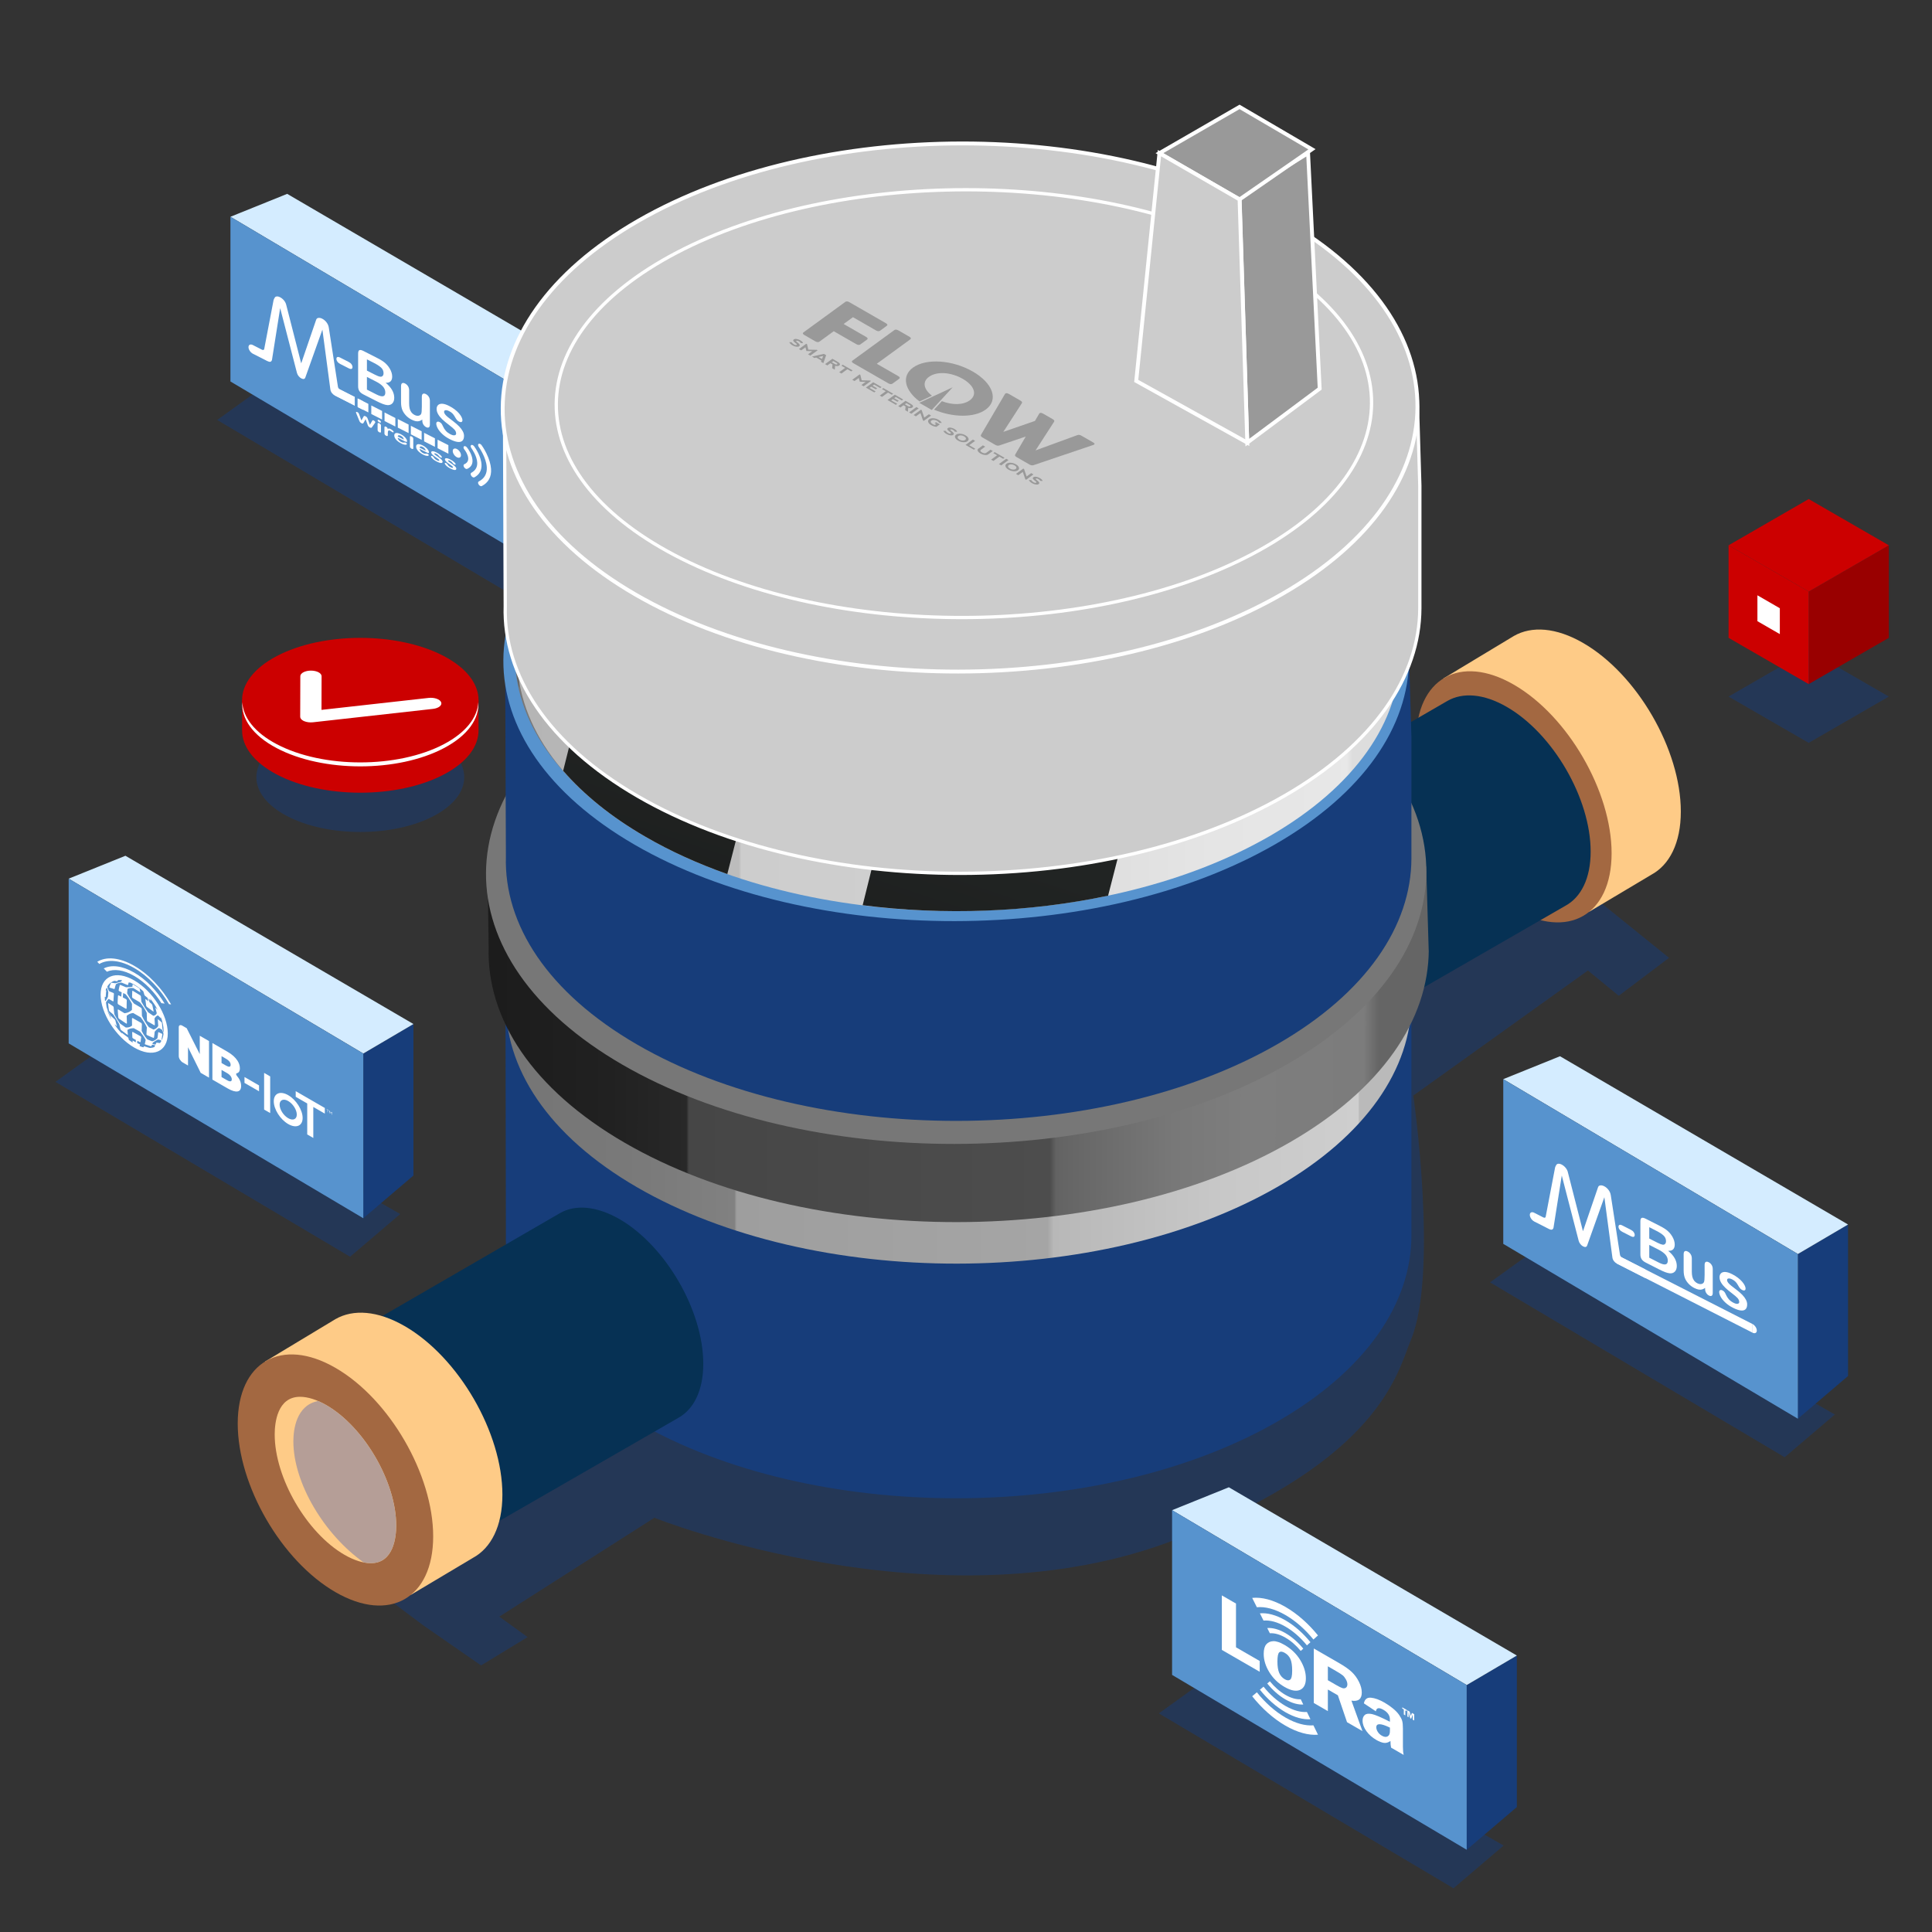 <?xml version="1.0" encoding="utf-8"?>
<!-- Generator: Adobe Illustrator 16.0.0, SVG Export Plug-In . SVG Version: 6.00 Build 0)  -->
<!DOCTYPE svg PUBLIC "-//W3C//DTD SVG 1.1//EN" "http://www.w3.org/Graphics/SVG/1.1/DTD/svg11.dtd">
<svg version="1.1" id="Layer_1" xmlns="http://www.w3.org/2000/svg" xmlns:xlink="http://www.w3.org/1999/xlink" x="0px" y="0px"
	 width="500px" height="500px" viewBox="0 0 500 500" enable-background="new 0 0 500 500" xml:space="preserve">
<rect x="0" y="0" width="500" height="500" fill="#333333" stroke="none"/>
<g>
	<g>
		<polygon opacity="0.5" fill="#173D7A" enable-background="new    " points="132.464,153.946 56.214,108.689 69.194,99.342 
			145.444,142.889 		"/>
		<polygon fill="#173D7A" points="148.864,132.926 135.884,143.983 135.884,101.353 148.864,93.718 		"/>
		<polygon fill="#D4ECFF" points="135.884,101.353 59.637,56.098 74.324,50.171 148.864,93.718 		"/>
		<polygon fill="#5793CE" points="135.884,143.983 59.637,98.726 59.637,56.098 135.884,101.353 		"/>
	</g>
	<g>
		<g>
			<g>
				<polygon fill="#FFFFFF" points="92.683,103.191 92.683,105.419 93.943,106.061 93.947,103.835 				"/>
				<path fill="#FFFFFF" d="M91.81,102.747l-3.88-1.976c-0.263-0.135-0.438-0.432-0.479-0.722L85.1,84.823
					c-0.073-0.494-0.259-0.961-0.582-1.378c-0.312-0.418-0.694-0.742-1.128-0.964c-0.367-0.186-0.705-0.253-0.999-0.205
					c-0.298,0.039-0.491,0.217-0.586,0.524l-3.832,11.178l-0.044-0.022l-3.835-14.993c-0.093-0.436-0.293-0.843-0.593-1.206
					c-0.294-0.359-0.648-0.646-1.04-0.844c-0.403-0.206-0.765-0.251-1.082-0.14c-0.316,0.109-0.576,0.87-0.576,0.87l-2.426,12.689
					c-0.044,0.252-0.31,0.308-0.586,0.169l-2.397-1.223l-0.007,2.232l3.769,1.919c0.306,0.154,0.631,0.265,0.863,0.185
					c0.225-0.07,0.355-0.383,0.373-0.51l2.115-13.365l4.337,16.737c0.073,0.298,0.219,0.587,0.434,0.86
					c0.214,0.26,0.45,0.465,0.692,0.59c0.572,0.289,0.938,0.189,1.083-0.324l4.382-12.294l2.063,15.486
					c0.046,0.321,0.181,0.633,0.391,0.914c0.208,0.27,0.46,0.489,0.738,0.631l5.177,2.637v-2.23H91.81z"/>
				<polygon fill="#FFFFFF" points="91.81,102.742 86.598,100.087 86.598,102.308 91.81,104.962 				"/>
				<path fill="#FFFFFF" d="M65.422,90.404v1.115c-0.613-0.314-1.113-1.069-1.113-1.683c0-0.613,0.5-0.86,1.113-0.546V90.404
					L65.422,90.404z"/>
				<path fill="#FFFFFF" d="M97.502,103.835l-3.439-1.75c-0.495-0.254-0.848-0.543-1.062-0.875
					c-0.212-0.329-0.318-0.741-0.318-1.225v-8.457c0-0.495,0.107-0.797,0.325-0.903c0.216-0.105,0.57-0.037,1.056,0.211l3.646,1.858
					c0.535,0.273,0.999,0.545,1.395,0.812c0.392,0.264,0.747,0.574,1.058,0.921c0.268,0.295,0.498,0.615,0.706,0.964
					c0.205,0.346,0.359,0.694,0.466,1.043c0.107,0.35,0.162,0.687,0.162,1.013c0,1.127-0.562,1.666-1.689,1.613
					c1.482,1.222,2.221,2.516,2.221,3.878c0,0.627-0.163,1.11-0.486,1.449c-0.322,0.34-0.758,0.491-1.306,0.455
					c-0.342-0.034-0.735-0.131-1.18-0.302C98.612,104.373,98.093,104.138,97.502,103.835L97.502,103.835z M97.332,98.754
					l-2.372-1.208v3.286l2.447,1.245c1.54,0.786,2.311,0.622,2.311-0.487c0-0.57-0.198-1.082-0.597-1.541
					C98.721,99.59,98.125,99.158,97.332,98.754L97.332,98.754z M94.96,93.002v2.91l2.088,1.063c0.566,0.287,1.006,0.458,1.315,0.506
					c0.308,0.051,0.546-0.032,0.709-0.251c0.129-0.15,0.192-0.359,0.192-0.625c0-0.569-0.204-1.049-0.606-1.439
					c-0.404-0.39-1.023-0.8-1.85-1.222L94.96,93.002L94.96,93.002z M109.293,108.854v-0.27c-0.252,0.189-0.515,0.322-0.792,0.396
					c-0.275,0.075-0.578,0.081-0.903,0.02c-0.329-0.063-0.704-0.203-1.122-0.415c-0.507-0.257-0.958-0.593-1.363-1.006
					c-0.399-0.415-0.711-0.862-0.933-1.343c-0.259-0.578-0.39-1.284-0.39-2.116v-4.15c0-0.421,0.093-0.685,0.282-0.797
					c0.19-0.109,0.44-0.087,0.756,0.074c0.317,0.161,0.569,0.395,0.767,0.704c0.193,0.308,0.29,0.669,0.29,1.086v3.353
					c0,0.485,0.042,0.916,0.123,1.286c0.082,0.372,0.228,0.706,0.44,1c0.213,0.294,0.499,0.533,0.864,0.721
					c0.351,0.178,0.683,0.245,0.998,0.193c0.311-0.051,0.537-0.211,0.683-0.476c0.119-0.236,0.177-0.855,0.177-1.858v-2.546
					c0-0.417,0.094-0.679,0.288-0.791c0.199-0.108,0.45-0.086,0.76,0.073c0.314,0.158,0.562,0.391,0.754,0.696
					c0.189,0.303,0.284,0.665,0.284,1.085v6.07c0,0.397-0.093,0.648-0.274,0.758c-0.18,0.107-0.417,0.086-0.702-0.06
					c-0.288-0.147-0.524-0.373-0.711-0.672C109.386,109.566,109.293,109.227,109.293,108.854L109.293,108.854z M120.088,112.797
					c0,0.579-0.14,1.001-0.421,1.27c-0.282,0.268-0.696,0.369-1.247,0.299c-0.55-0.067-1.221-0.302-2.006-0.701
					c-0.75-0.383-1.4-0.828-1.936-1.333c-0.536-0.502-0.933-0.993-1.189-1.47c-0.253-0.47-0.382-0.886-0.382-1.234
					c0-0.228,0.082-0.386,0.246-0.464c0.161-0.083,0.369-0.058,0.621,0.071c0.221,0.11,0.388,0.25,0.504,0.417
					c0.119,0.169,0.232,0.376,0.34,0.624c0.213,0.484,0.47,0.89,0.768,1.229c0.301,0.336,0.71,0.637,1.225,0.898
					c0.42,0.215,0.765,0.297,1.033,0.247c0.271-0.048,0.404-0.195,0.404-0.433c0-0.369-0.139-0.708-0.421-1.021
					c-0.277-0.308-0.738-0.706-1.379-1.187c-0.718-0.544-1.307-1.033-1.758-1.458c-0.454-0.428-0.815-0.871-1.086-1.332
					c-0.271-0.46-0.407-0.926-0.407-1.396c0-0.419,0.126-0.752,0.377-0.996c0.25-0.249,0.618-0.358,1.109-0.331
					c0.485,0.025,1.077,0.215,1.765,0.567c0.545,0.275,1.03,0.58,1.461,0.913c0.433,0.333,0.795,0.669,1.082,1.005
					c0.291,0.337,0.511,0.661,0.66,0.967c0.152,0.307,0.229,0.572,0.229,0.793c0,0.237-0.083,0.396-0.242,0.466
					c-0.163,0.071-0.391,0.031-0.691-0.121c-0.213-0.109-0.395-0.262-0.546-0.46c-0.152-0.202-0.326-0.474-0.519-0.818
					c-0.158-0.283-0.347-0.546-0.561-0.776c-0.216-0.234-0.507-0.442-0.877-0.629c-0.375-0.19-0.692-0.271-0.941-0.241
					c-0.25,0.033-0.376,0.17-0.376,0.411c0,0.22,0.091,0.447,0.276,0.684c0.183,0.233,0.432,0.477,0.744,0.728
					c0.311,0.25,0.741,0.583,1.288,0.993c0.649,0.49,1.181,0.949,1.592,1.379c0.41,0.428,0.721,0.848,0.935,1.252
					C119.982,112.016,120.088,112.412,120.088,112.797L120.088,112.797z"/>
				<path fill="#FFFFFF" d="M90.222,95.304l-2.155-1.099c-0.327-0.165-0.578-0.37-0.747-0.608c-0.17-0.24-0.255-0.478-0.255-0.721
					c0-0.245,0.083-0.4,0.248-0.47c0.166-0.065,0.417-0.016,0.753,0.156l2.155,1.098c0.337,0.173,0.59,0.378,0.756,0.613
					c0.166,0.236,0.248,0.479,0.248,0.722c0,0.244-0.082,0.396-0.243,0.467C90.816,95.53,90.563,95.479,90.222,95.304L90.222,95.304
					z"/>
			</g>
			<g>
				<g id="text24" transform="scale(1.235,0.81)">
					<path id="path3360" fill="#FFFFFF" d="M75.271,132.409l0.459,1.932l0.418-1.14c0.045-0.118,0.078-0.197,0.099-0.236
						c0.022-0.039,0.063-0.062,0.122-0.065c0.059-0.005,0.142,0.033,0.245,0.114c0.106,0.083,0.188,0.171,0.245,0.267
						c0.06,0.1,0.103,0.186,0.128,0.267c0.023,0.077,0.057,0.204,0.1,0.385l0.418,1.791l0.465-1.213
						c0.031-0.091,0.055-0.153,0.075-0.187c0.019-0.039,0.05-0.058,0.095-0.06c0.044-0.006,0.11,0.025,0.194,0.09
						c0.085,0.066,0.159,0.153,0.221,0.26c0.061,0.107,0.092,0.2,0.092,0.28c0,0.072-0.026,0.16-0.079,0.265l-0.576,1.242
						c-0.05,0.105-0.089,0.178-0.116,0.22c-0.028,0.04-0.072,0.065-0.132,0.069c-0.059,0.003-0.138-0.036-0.242-0.115
						c-0.106-0.084-0.191-0.177-0.254-0.279c-0.06-0.1-0.104-0.199-0.134-0.3c-0.03-0.1-0.061-0.226-0.096-0.375l-0.403-1.688
						l-0.391,1.07c-0.051,0.154-0.107,0.256-0.167,0.304c-0.06,0.051-0.166,0.017-0.317-0.102c-0.077-0.06-0.144-0.127-0.198-0.199
						c-0.055-0.072-0.099-0.15-0.136-0.232c-0.036-0.086-0.069-0.178-0.095-0.273c-0.028-0.1-0.05-0.178-0.064-0.235l-0.571-2.131
						c-0.058-0.204-0.087-0.335-0.087-0.394c0-0.076,0.031-0.121,0.09-0.136c0.06-0.011,0.135,0.015,0.221,0.085
						c0.119,0.091,0.198,0.186,0.238,0.285C75.179,132.062,75.224,132.211,75.271,132.409z"/>
					<path id="path3362" fill="#FFFFFF" d="M79.836,135.917v2.04c0,0.144-0.034,0.221-0.101,0.241
						c-0.068,0.019-0.152-0.009-0.256-0.091c-0.104-0.079-0.188-0.183-0.253-0.306c-0.064-0.124-0.096-0.256-0.096-0.393v-2.019
						c0-0.138,0.032-0.218,0.096-0.239c0.065-0.019,0.149,0.01,0.253,0.092c0.104,0.08,0.187,0.18,0.256,0.304
						C79.802,135.668,79.836,135.792,79.836,135.917z M79.487,134.92c-0.098-0.078-0.183-0.174-0.251-0.29
						c-0.07-0.113-0.106-0.226-0.106-0.337c0-0.099,0.036-0.154,0.107-0.163c0.072-0.009,0.155,0.023,0.25,0.097
						c0.092,0.071,0.172,0.166,0.242,0.277c0.071,0.115,0.107,0.227,0.107,0.34c0,0.109-0.035,0.166-0.104,0.175
						C79.663,135.024,79.581,134.991,79.487,134.92z"/>
					<path id="path3364" fill="#FFFFFF" d="M81.268,138.483v0.586c0,0.145-0.034,0.224-0.101,0.245
						c-0.068,0.021-0.153-0.011-0.255-0.092c-0.103-0.077-0.186-0.18-0.251-0.304c-0.064-0.122-0.098-0.255-0.098-0.397v-1.963
						c0-0.317,0.114-0.387,0.342-0.206c0.116,0.089,0.202,0.193,0.254,0.308c0.053,0.114,0.081,0.245,0.086,0.395
						c0.085-0.08,0.17-0.122,0.257-0.131c0.089-0.003,0.209,0.051,0.357,0.169c0.147,0.115,0.291,0.262,0.431,0.444
						c0.14,0.184,0.209,0.333,0.209,0.458c0,0.086-0.029,0.134-0.089,0.144c-0.059,0.009-0.122-0.011-0.192-0.067
						c-0.024-0.018-0.087-0.083-0.189-0.192c-0.096-0.107-0.185-0.191-0.26-0.251c-0.103-0.081-0.187-0.118-0.253-0.115
						c-0.066,0.002-0.116,0.041-0.153,0.123c-0.036,0.08-0.061,0.187-0.077,0.323C81.274,138.095,81.268,138.269,81.268,138.483z"/>
					<path id="path3366" fill="#FFFFFF" d="M84.722,140.922l-1.38-1.072c0,0.16,0.034,0.327,0.095,0.498
						c0.064,0.171,0.147,0.329,0.249,0.472c0.107,0.145,0.222,0.265,0.347,0.362c0.083,0.065,0.16,0.116,0.231,0.151
						c0.072,0.034,0.139,0.055,0.203,0.065c0.065,0.008,0.125,0.008,0.182,0.006c0.056-0.006,0.127-0.017,0.215-0.031
						c0.036-0.004,0.089,0.021,0.156,0.071c0.072,0.059,0.13,0.124,0.174,0.197c0.044,0.075,0.07,0.149,0.07,0.222
						c0,0.063-0.027,0.117-0.077,0.166c-0.05,0.045-0.124,0.069-0.228,0.069c-0.1,0-0.227-0.036-0.38-0.101
						c-0.152-0.066-0.325-0.176-0.525-0.331c-0.453-0.352-0.804-0.756-1.057-1.208c-0.251-0.454-0.377-0.903-0.377-1.347
						c0-0.207,0.032-0.376,0.094-0.505c0.061-0.13,0.152-0.212,0.272-0.248c0.118-0.035,0.265-0.018,0.438,0.049
						c0.175,0.068,0.366,0.182,0.58,0.347c0.275,0.212,0.511,0.457,0.706,0.725c0.198,0.272,0.347,0.536,0.444,0.796
						c0.098,0.259,0.147,0.486,0.147,0.68c0,0.177-0.049,0.252-0.151,0.228C85.05,141.15,84.907,141.066,84.722,140.922z
						 M83.343,139.449l1.28,0.993c-0.017-0.254-0.083-0.484-0.196-0.692c-0.111-0.207-0.26-0.382-0.443-0.527
						c-0.177-0.135-0.321-0.186-0.435-0.153C83.435,139.104,83.366,139.23,83.343,139.449z"/>
					<path id="path3368" fill="#FFFFFF" d="M85.901,142.669v-3.058c0-0.141,0.03-0.224,0.092-0.247
						c0.065-0.024,0.149,0.007,0.255,0.089c0.108,0.084,0.194,0.186,0.26,0.31c0.065,0.121,0.097,0.252,0.097,0.397v3.059
						c0,0.141-0.033,0.223-0.1,0.244c-0.066,0.019-0.151-0.012-0.256-0.093c-0.104-0.08-0.188-0.183-0.253-0.306
						C85.933,142.94,85.901,142.807,85.901,142.669z"/>
					<path id="path3370" fill="#FFFFFF" d="M89.306,144.485l-1.379-1.073c0.004,0.163,0.033,0.329,0.096,0.499
						c0.064,0.171,0.147,0.328,0.251,0.471c0.105,0.144,0.222,0.265,0.346,0.364c0.083,0.065,0.161,0.115,0.231,0.151
						c0.068,0.033,0.138,0.055,0.204,0.064c0.066,0.008,0.124,0.008,0.18,0.007c0.055-0.007,0.126-0.016,0.213-0.031
						c0.036-0.003,0.087,0.02,0.155,0.074c0.072,0.055,0.13,0.122,0.175,0.197c0.044,0.073,0.066,0.147,0.066,0.22
						c0,0.062-0.024,0.121-0.074,0.165c-0.05,0.046-0.126,0.069-0.227,0.069c-0.1,0-0.227-0.031-0.381-0.102
						c-0.152-0.066-0.327-0.174-0.525-0.329c-0.451-0.352-0.804-0.754-1.056-1.208c-0.253-0.452-0.378-0.902-0.378-1.347
						c0-0.209,0.031-0.377,0.092-0.505c0.064-0.131,0.153-0.215,0.272-0.248c0.119-0.035,0.266-0.017,0.44,0.049
						c0.173,0.066,0.367,0.183,0.579,0.346c0.275,0.215,0.513,0.458,0.708,0.727c0.2,0.271,0.346,0.536,0.444,0.795
						c0.098,0.26,0.149,0.487,0.149,0.679c0,0.178-0.051,0.253-0.153,0.229C89.633,144.712,89.492,144.629,89.306,144.485z
						 M87.926,143.012l1.28,0.995c-0.016-0.256-0.083-0.486-0.198-0.695c-0.112-0.208-0.261-0.382-0.444-0.526
						c-0.174-0.135-0.319-0.186-0.434-0.153C88.019,142.669,87.951,142.792,87.926,143.012z"/>
					<path id="path3372" fill="#FFFFFF" d="M92.75,147.502c0,0.195-0.047,0.324-0.143,0.391c-0.094,0.065-0.234,0.06-0.422-0.011
						c-0.183-0.072-0.408-0.213-0.674-0.418c-0.255-0.197-0.471-0.405-0.651-0.624c-0.182-0.218-0.315-0.418-0.403-0.601
						c-0.087-0.184-0.129-0.335-0.129-0.453c0-0.078,0.028-0.123,0.084-0.135c0.055-0.013,0.124,0.014,0.21,0.081
						c0.074,0.057,0.13,0.12,0.169,0.186c0.039,0.066,0.077,0.149,0.114,0.241c0.072,0.182,0.158,0.343,0.258,0.486
						c0.102,0.138,0.238,0.276,0.413,0.412c0.142,0.11,0.258,0.169,0.346,0.178c0.092,0.005,0.137-0.031,0.137-0.111
						c0-0.124-0.047-0.253-0.143-0.383c-0.092-0.13-0.248-0.303-0.462-0.52c-0.242-0.249-0.441-0.466-0.594-0.651
						c-0.152-0.184-0.274-0.367-0.364-0.548c-0.091-0.179-0.137-0.346-0.137-0.506c0-0.141,0.043-0.242,0.126-0.302
						c0.085-0.06,0.209-0.062,0.372-0.011c0.164,0.053,0.364,0.17,0.597,0.352c0.183,0.141,0.347,0.286,0.491,0.436
						c0.147,0.153,0.267,0.298,0.365,0.436c0.098,0.141,0.171,0.268,0.221,0.384c0.053,0.118,0.077,0.214,0.077,0.288
						c0,0.079-0.028,0.125-0.082,0.134c-0.052,0.01-0.13-0.024-0.23-0.101c-0.072-0.055-0.136-0.125-0.186-0.207
						c-0.05-0.081-0.107-0.188-0.172-0.323c-0.052-0.109-0.116-0.212-0.189-0.311c-0.072-0.096-0.168-0.194-0.294-0.29
						c-0.127-0.099-0.233-0.156-0.318-0.164c-0.085-0.012-0.128,0.023-0.128,0.103c0,0.073,0.03,0.16,0.092,0.256
						c0.062,0.095,0.145,0.198,0.252,0.31c0.106,0.113,0.249,0.263,0.434,0.452c0.218,0.224,0.395,0.425,0.534,0.606
						c0.139,0.183,0.244,0.35,0.315,0.508C92.714,147.229,92.75,147.373,92.75,147.502z"/>
					<path id="path3374" fill="#FFFFFF" d="M95.624,149.734c0,0.195-0.046,0.325-0.141,0.391c-0.094,0.066-0.237,0.06-0.424-0.012
						c-0.184-0.071-0.407-0.212-0.674-0.419c-0.253-0.194-0.47-0.401-0.652-0.621c-0.181-0.218-0.314-0.419-0.4-0.601
						c-0.087-0.183-0.13-0.335-0.13-0.452c0-0.08,0.028-0.121,0.083-0.132c0.057-0.011,0.125,0.013,0.21,0.077
						c0.075,0.059,0.131,0.121,0.17,0.187c0.04,0.068,0.078,0.148,0.115,0.242c0.072,0.183,0.158,0.343,0.257,0.484
						c0.104,0.138,0.239,0.276,0.414,0.413c0.14,0.11,0.257,0.167,0.346,0.176c0.092,0.006,0.138-0.028,0.138-0.11
						c0-0.124-0.046-0.25-0.144-0.384c-0.092-0.13-0.246-0.303-0.461-0.522c-0.244-0.249-0.441-0.467-0.595-0.651
						c-0.152-0.185-0.273-0.367-0.364-0.546c-0.091-0.181-0.139-0.35-0.139-0.509c0-0.141,0.045-0.241,0.128-0.3
						c0.083-0.061,0.21-0.065,0.371-0.011c0.166,0.053,0.365,0.17,0.599,0.351c0.182,0.141,0.347,0.288,0.491,0.437
						c0.146,0.153,0.268,0.299,0.366,0.437c0.097,0.14,0.173,0.271,0.221,0.384c0.053,0.118,0.078,0.214,0.078,0.289
						c0,0.08-0.028,0.125-0.083,0.135c-0.053,0.008-0.131-0.025-0.231-0.103c-0.072-0.057-0.134-0.124-0.184-0.205
						c-0.05-0.08-0.108-0.188-0.172-0.321c-0.055-0.111-0.116-0.216-0.191-0.312c-0.072-0.099-0.169-0.195-0.292-0.293
						c-0.128-0.099-0.234-0.152-0.319-0.161c-0.084-0.012-0.127,0.021-0.127,0.101c0,0.071,0.031,0.16,0.093,0.254
						c0.061,0.095,0.145,0.2,0.249,0.31c0.106,0.115,0.25,0.266,0.436,0.452c0.218,0.226,0.397,0.427,0.534,0.608
						c0.138,0.183,0.244,0.352,0.315,0.508C95.589,149.463,95.624,149.606,95.624,149.734z"/>
				</g>
			</g>
		</g>
		<g>
			<path fill="#FFFFFF" d="M123.722,115.166c0-0.12,0.036-0.222,0.118-0.28c0.188-0.147,0.538-0.011,0.778,0.302
				c0.154,0.195,0.709,1.007,1.259,2.128c0.711,1.447,1.128,2.844,1.207,4.038c0.135,2.052-0.676,3.546-2.41,4.446
				c-0.214,0.109-0.564-0.063-0.786-0.39c-0.217-0.327-0.223-0.678-0.01-0.79c1.495-0.772,2.2-2.023,2.102-3.715
				c-0.075-1.261-0.59-2.553-1.012-3.415c-0.467-0.958-0.941-1.659-1.036-1.781C123.794,115.532,123.722,115.33,123.722,115.166z
				 M121.998,115.991c0.148,0.202,1.432,2.021,1.508,3.737c0.053,1.169-0.466,2.055-1.544,2.636
				c-0.213,0.115-0.206,0.471,0.019,0.794c0.222,0.326,0.573,0.496,0.784,0.383c1.295-0.698,1.918-1.807,1.851-3.298
				c-0.096-2.14-1.589-4.305-1.889-4.715c-0.23-0.321-0.58-0.475-0.782-0.347c-0.092,0.061-0.138,0.166-0.138,0.295
				C121.808,115.629,121.872,115.816,121.998,115.991z M120.233,116.411c0.179,0.196,0.839,1.183,0.934,2.093
				c0.078,0.771-0.27,1.328-1.03,1.651c-0.223,0.094-0.234,0.438-0.025,0.769c0.209,0.333,0.56,0.521,0.782,0.427
				c1.283-0.546,1.457-1.607,1.376-2.402c-0.137-1.342-1.048-2.735-1.468-3.202c-0.264-0.292-0.604-0.38-0.763-0.197
				c-0.053,0.063-0.077,0.148-0.077,0.246C119.962,115.984,120.06,116.216,120.233,116.411z M119.3,117.808
				c0-0.588-0.475-1.308-1.064-1.606c-0.589-0.299-1.067-0.066-1.067,0.521c0,0.588,0.478,1.307,1.067,1.607
				S119.3,118.397,119.3,117.808z"/>
		</g>
		<polygon fill="#FFFFFF" points="95.331,106.739 92.538,105.316 92.538,103.105 95.331,104.528 		"/>
		<polygon fill="#FFFFFF" points="98.884,108.57 96.09,107.147 96.09,104.936 98.884,106.36 		"/>
		<polygon fill="#FFFFFF" points="102.314,110.386 99.521,108.961 99.521,106.751 102.314,108.174 		"/>
		<polygon fill="#FFFFFF" points="105.745,112.088 102.951,110.667 102.951,108.454 105.745,109.878 		"/>
		<polygon fill="#FFFFFF" points="109.124,113.833 106.33,112.408 106.33,110.197 109.124,111.621 		"/>
		<polygon fill="#FFFFFF" points="112.555,115.645 109.76,114.222 109.76,112.012 112.555,113.436 		"/>
		<polygon fill="#FFFFFF" points="116.042,117.423 113.248,116 113.248,113.79 116.042,115.212 		"/>
	</g>
</g>
<g id="XMLID_1_">
	<path opacity="0.5" fill="#173D7A" enable-background="new    " d="M109.594,420.675l14.907,10.336l12.031-7.332l-7.315-5.299
		l40.136-25.584c0,0,73.853,29.547,135.342,5.464c52.831-20.691,57.002-43.258,60.419-51.426
		c7.243-17.314,0.648-63.303,0.648-63.303l45.196-32.367l7.97,6.541l13.018-9.82l-23.096-18.642l-23.03,13.618L170.586,360.07
		l-41.438,32.479l-12.089,1.878l-30.966,8.663L109.594,420.675z"/>
	<g id="XMLID_6_">
		<g id="XMLID_90_">
			<g id="XMLID_92_">
				<path id="XMLID_94_" fill="#FECB87" d="M434.996,210.022c0-16.031-11.322-35.561-25.291-43.626
					c-7.002-4.042-13.336-4.436-17.917-1.806l0,0l-18.247,11.002l37.754,60.364l16.046-9.563
					C432.061,223.847,434.996,218.179,434.996,210.022z"/>
				<path id="XMLID_93_" fill="#A36841" d="M417.081,220.822c0,16.028-11.322,22.485-25.293,14.422
					c-13.965-8.064-25.291-27.598-25.291-43.625c0-16.028,11.326-22.486,25.291-14.422
					C405.759,185.263,417.081,204.794,417.081,220.822z"/>
			</g>
			<path id="XMLID_91_" fill="#063154" d="M411.66,220.383c0-13.755-9.717-30.515-21.704-37.437
				c-6.006-3.466-11.442-3.804-15.371-1.548l0,0l-70.05,40.563l31.292,52.396l69.264-39.924
				C409.143,232.248,411.66,227.382,411.66,220.383z"/>
		</g>
		<g id="XMLID_86_">
			<path id="XMLID_89_" fill="#173D7A" d="M164.906,368.008c45.601,26.381,119.807,26.316,165.743-0.148
				c23.021-13.262,34.564-30.639,34.626-47.993v-81.332l-0.641-21.485l-233.876,8.041l0.167,94.188
				C130.403,336.898,141.704,354.583,164.906,368.008z"/>
			
				<linearGradient id="XMLID_20_" gradientUnits="userSpaceOnUse" x1="188.977" y1="82.962" x2="411.078" y2="82.962" gradientTransform="matrix(1 0 0 -1 -56 355)">
				<stop  offset="0" style="stop-color:#757575"/>
				<stop  offset="0.153" style="stop-color:#7A7A7A"/>
				<stop  offset="0.257" style="stop-color:#818181"/>
				<stop  offset="0.259" style="stop-color:#979797"/>
				<stop  offset="0.26" style="stop-color:#9E9E9E"/>
				<stop  offset="0.622" style="stop-color:#A5A5A5"/>
				<stop  offset="0.629" style="stop-color:#B8B8B8"/>
				<stop  offset="0.829" style="stop-color:#C8C8C8"/>
				<stop  offset="0.984" style="stop-color:#CECECE"/>
				<stop  offset="0.985" style="stop-color:#BABABA"/>
				<stop  offset="0.985" style="stop-color:#BABABA"/>
			</linearGradient>
			<path id="XMLID_88_" fill="url(#XMLID_20_)" d="M130.878,225.082l0.049,33.471c-0.523,17.622,10.777,35.307,33.979,48.731
				c45.601,26.382,119.807,26.315,165.743-0.148c23.021-13.265,34.564-30.639,34.626-47.993v-20.608l-0.641-21.485L130.878,225.082z
				"/>
			<path id="XMLID_87_" fill="#F9E9DE" d="M164.292,286.305c-45.601-26.385-45.329-69.227,0.605-95.691
				c45.937-26.465,120.142-26.531,165.741-0.148c45.602,26.387,45.33,69.229-0.606,95.688
				C284.098,312.621,209.892,312.688,164.292,286.305z"/>
		</g>
		<g id="XMLID_83_">
			
				<linearGradient id="XMLID_21_" gradientUnits="userSpaceOnUse" x1="575.266" y1="345.471" x2="690.488" y2="145.9" gradientTransform="matrix(-0.501 0.866 0.866 0.501 347.912 -400.65)">
				<stop  offset="0.009" style="stop-color:#656565"/>
				<stop  offset="0.011" style="stop-color:#686868"/>
				<stop  offset="0.026" style="stop-color:#7C7C7C"/>
				<stop  offset="0.028" style="stop-color:#7C7C7C"/>
				<stop  offset="0.157" style="stop-color:#7E7E7E"/>
				<stop  offset="0.239" style="stop-color:#787878"/>
				<stop  offset="0.349" style="stop-color:#676767"/>
				<stop  offset="0.371" style="stop-color:#636363"/>
				<stop  offset="0.378" style="stop-color:#4D4D4D"/>
				<stop  offset="0.783" style="stop-color:#464646"/>
				<stop  offset="0.784" style="stop-color:#3E3E3E"/>
				<stop  offset="0.786" style="stop-color:#282828"/>
				<stop  offset="0.872" style="stop-color:#212121"/>
				<stop  offset="1" style="stop-color:#1C1C1C"/>
			</linearGradient>
			<path id="XMLID_85_" fill="url(#XMLID_21_)" d="M161.738,295.783c47.346,27.392,124.386,27.322,172.078-0.153
				c23.9-13.771,35.892-31.812,35.947-49.829v0.753l-0.663-22.305l-242.815,8.347l0.177,12.596
				C125.918,263.484,137.649,281.848,161.738,295.783z"/>
			<path id="XMLID_84_" fill="#777777" d="M161.099,275.549c-47.342-27.39-47.062-71.868,0.631-99.347
				c47.691-27.478,124.731-27.546,172.077-0.152c47.344,27.391,47.063,71.872-0.631,99.349
				C285.484,302.874,208.444,302.941,161.099,275.549z"/>
		</g>
		<g id="XMLID_76_">
			<path id="XMLID_82_" fill="#063154" d="M182.008,352.945c0,7.008-2.533,11.878-6.571,14.057l-10.768,6.214l-58.508,33.689
				l-31.273-52.374l27.67-16.033l42.359-24.544c3.918-2.257,9.38-1.899,15.396,1.544
				C172.271,322.427,182.008,339.171,182.008,352.945z"/>
			<path id="XMLID_81_" fill="#C0B000" d="M111.133,393.93c0,13.755-9.717,19.296-21.702,12.372
				c-11.988-6.918-21.706-23.678-21.706-37.433s9.718-19.294,21.706-12.372C101.416,363.415,111.133,380.175,111.133,393.93z"/>
			<path id="XMLID_80_" fill="#FECB87" d="M130.021,386.822c0-16.031-11.322-35.562-25.291-43.629
				c-7.002-4.039-13.336-4.434-17.917-1.803l0,0l-18.247,11l37.754,60.365l16.046-9.563
				C127.086,400.646,130.021,394.979,130.021,386.822z"/>
			<path id="XMLID_79_" fill="#A36841" d="M112.106,397.622c0,16.027-11.322,22.485-25.293,14.421
				c-13.965-8.063-25.291-27.598-25.291-43.625s11.326-22.484,25.291-14.421C100.784,362.061,112.106,381.594,112.106,397.622z"/>
			<path id="XMLID_78_" fill="#FECB87" d="M95.97,404.552c-1.997,0-4.352-0.749-6.819-2.172
				c-9.789-5.654-18.059-19.912-18.059-31.135c0-2.937,0.64-9.757,6.567-9.757c1.996,0,4.355,0.75,6.82,2.173
				c9.787,5.653,18.06,19.912,18.06,31.134C102.539,397.73,101.9,404.552,95.97,404.552z"/>
			<path id="XMLID_77_" fill="#B59E97" d="M102.539,394.795c0-11.222-8.272-25.479-18.06-31.134
				c-0.729-0.42-1.448-0.772-2.151-1.077c-5.726,1.092-6.405,7.527-6.405,10.446c0,10.771,7.976,24.098,18.182,31.318
				c0.648,0.134,1.274,0.202,1.865,0.202C101.9,404.552,102.539,397.73,102.539,394.795z"/>
		</g>
		<g id="XMLID_73_">
			<path id="XMLID_75_" fill="#173D7A" d="M164.906,270.341c45.601,26.386,119.807,26.317,165.743-0.146
				c23.021-13.266,34.564-30.64,34.626-47.997V190.71l-0.641-21.485l-233.876,8.043l0.167,44.347
				C130.403,239.233,141.704,256.918,164.906,270.341z"/>
			<path id="XMLID_74_" fill="#5793CE" d="M164.292,218.642c-45.601-26.387-45.329-69.226,0.605-95.69
				c45.937-26.466,120.142-26.531,165.741-0.148c45.602,26.382,45.33,69.225-0.606,95.69
				C284.098,244.958,209.892,245.022,164.292,218.642z"/>
		</g>
		<g id="XMLID_71_">
			<path id="XMLID_72_" fill="#777777" d="M166.411,215.928c-44.445-25.712-44.182-67.468,0.591-93.26
				c44.769-25.794,117.09-25.857,161.533-0.146c44.445,25.715,44.18,67.468-0.591,93.264
				C283.175,241.579,210.853,241.643,166.411,215.928z"/>
		</g>
		
			<linearGradient id="XMLID_23_" gradientUnits="userSpaceOnUse" x1="189.363" y1="214.392" x2="417.593" y2="214.392" gradientTransform="matrix(1 0 0 -1 -56 355)">
			<stop  offset="0.009" style="stop-color:#656565"/>
			<stop  offset="0.01" style="stop-color:#686868"/>
			<stop  offset="0.016" style="stop-color:#7C7C7C"/>
			<stop  offset="0.018" style="stop-color:#7C7C7C"/>
			<stop  offset="0.157" style="stop-color:#7E7E7E"/>
			<stop  offset="0.239" style="stop-color:#787878"/>
			<stop  offset="0.349" style="stop-color:#676767"/>
			<stop  offset="0.371" style="stop-color:#636363"/>
			<stop  offset="0.378" style="stop-color:#4D4D4D"/>
			<stop  offset="0.783" style="stop-color:#464646"/>
			<stop  offset="0.784" style="stop-color:#3E3E3E"/>
			<stop  offset="0.786" style="stop-color:#282828"/>
			<stop  offset="0.872" style="stop-color:#212121"/>
			<stop  offset="1" style="stop-color:#1C1C1C"/>
		</linearGradient>
		<path id="XMLID_70_" fill="url(#XMLID_23_)" d="M167.002,139.455c44.769-25.793,117.09-25.856,161.533-0.142
			c18.433,10.662,29.053,24.095,32.119,37.992c4.327-19.494-6.296-39.843-32.119-54.783
			c-44.443-25.712-116.765-25.648-161.533,0.146c-26.203,15.094-37.041,35.652-32.714,55.268
			C137.406,163.876,148.243,150.262,167.002,139.455z"/>
		<path id="XMLID_69_" fill="#494949" d="M342.003,169.156c11.638,6.72,11.579,17.651-0.135,24.413
			c-11.713,6.762-30.645,6.797-42.283,0.076c-11.64-6.721-11.579-17.649,0.132-24.412
			C311.43,162.469,330.36,162.437,342.003,169.156z"/>
		<g id="XMLID_16_">
			<g id="XMLID_28_">
				<polygon id="XMLID_68_" fill="#2B2B2B" points="182.113,191.093 172.473,196.658 157.681,188.118 167.319,182.553 				"/>
				<polygon id="XMLID_67_" fill="#525252" points="180.146,190.493 172.464,194.932 159.758,187.596 167.441,183.16 				"/>
				<polygon id="XMLID_66_" fill="#2B2B2B" points="192.545,185.071 182.904,190.637 168.109,182.095 177.749,176.529 				"/>
				<polygon id="XMLID_65_" fill="#525252" points="190.578,184.475 182.893,188.908 170.188,181.572 177.873,177.139 				"/>
				<polygon id="XMLID_64_" fill="#2B2B2B" points="202.974,179.049 193.335,184.613 178.541,176.073 188.182,170.508 				"/>
				<polygon id="XMLID_63_" fill="#525252" points="201.008,178.451 193.325,182.887 180.62,175.551 188.302,171.115 				"/>
				<polygon id="XMLID_62_" fill="#2B2B2B" points="213.404,173.025 203.767,178.592 188.973,170.05 198.613,164.485 				"/>
				<polygon id="XMLID_61_" fill="#525252" points="211.44,172.43 203.755,176.863 191.049,169.527 198.732,165.094 				"/>
				<polygon id="XMLID_60_" fill="#2B2B2B" points="223.836,167.004 214.195,172.57 199.403,164.028 209.04,158.462 				"/>
				<polygon id="XMLID_59_" fill="#525252" points="221.869,166.406 214.188,170.842 201.479,163.506 209.164,159.07 				"/>
				<polygon id="XMLID_58_" fill="#991F0F" points="234.268,160.98 224.628,166.547 209.835,158.007 219.473,152.44 				"/>
				<polygon id="XMLID_57_" fill="#D65442" points="232.299,160.385 224.616,164.819 211.911,157.483 219.596,153.049 				"/>
				<polygon id="XMLID_56_" fill="#991F0F" points="244.696,154.959 235.058,160.524 220.264,151.983 229.904,146.417 				"/>
				<polygon id="XMLID_55_" fill="#D65442" points="242.731,154.362 235.046,158.796 222.343,151.46 230.024,147.026 				"/>
				<polygon id="XMLID_54_" fill="#991F0F" points="255.127,148.938 245.49,154.501 230.694,145.961 240.335,140.396 				"/>
				<polygon id="XMLID_53_" fill="#D65442" points="253.163,148.339 245.479,152.774 232.771,145.442 240.455,141.003 				"/>
				<g id="XMLID_33_">
					<path id="XMLID_51_" fill="#FFFFFF" d="M175.971,191.072l-1.757,1.014l-5.582-3.223c-0.608-0.349-1.276-0.771-2.004-1.263
						c0.013,0.044,0.031,0.186,0.06,0.426c0.025,0.239,0.046,0.685,0.054,1.341l-2.072-0.048l0.202-2.824l1.585-0.913
						L175.971,191.072z"/>
					<path id="XMLID_48_" fill="#FFFFFF" d="M183.013,181.516c1.722,0.993,2.756,1.837,3.109,2.519
						c0.35,0.687,0.063,1.294-0.861,1.828c-0.925,0.533-1.978,0.696-3.152,0.482c-1.178-0.212-2.622-0.814-4.336-1.805
						c-1.718-0.99-2.752-1.834-3.105-2.526c-0.353-0.691-0.079-1.301,0.824-1.822c0.922-0.532,1.968-0.698,3.139-0.494
						C179.797,179.896,181.26,180.505,183.013,181.516z M179.555,183.511c1.331,0.769,2.284,1.255,2.867,1.455
						c0.571,0.198,1.025,0.209,1.348,0.02c0.217-0.127,0.285-0.28,0.209-0.466c-0.08-0.184-0.326-0.426-0.735-0.723
						c-0.41-0.297-1.078-0.713-2.012-1.253c-1.312-0.755-2.265-1.237-2.864-1.442c-0.6-0.202-1.061-0.214-1.378-0.032
						c-0.323,0.189-0.307,0.451,0.056,0.792C177.402,182.204,178.24,182.751,179.555,183.511z"/>
					<path id="XMLID_45_" fill="#FFFFFF" d="M193.441,175.494c1.726,0.995,2.759,1.835,3.113,2.518
						c0.347,0.686,0.062,1.293-0.863,1.827c-0.926,0.534-1.979,0.696-3.153,0.482c-1.176-0.21-2.62-0.813-4.333-1.805
						c-1.721-0.99-2.754-1.832-3.108-2.526c-0.354-0.691-0.076-1.3,0.825-1.819c0.924-0.534,1.969-0.699,3.137-0.497
						C190.229,173.877,191.691,174.482,193.441,175.494z M189.986,177.489c1.331,0.771,2.285,1.254,2.864,1.453
						c0.572,0.2,1.027,0.209,1.351,0.02c0.218-0.125,0.286-0.278,0.207-0.464c-0.078-0.184-0.323-0.426-0.732-0.72
						c-0.411-0.301-1.082-0.718-2.015-1.258c-1.309-0.753-2.266-1.235-2.863-1.44c-0.6-0.204-1.059-0.216-1.38-0.032
						c-0.322,0.188-0.306,0.451,0.059,0.793C187.831,176.182,188.669,176.733,189.986,177.489z"/>
					<path id="XMLID_43_" fill="#FFFFFF" d="M200.22,170.198c0.72-0.415,1.543-0.603,2.469-0.563
						c0.921,0.047,1.821,0.314,2.687,0.816c1.037,0.602,1.578,1.218,1.628,1.857c0.042,0.64-0.404,1.23-1.346,1.776
						c-0.84,0.484-1.677,0.785-2.514,0.902l-1.653-0.954c0.383-0.036,0.813-0.12,1.288-0.252c0.475-0.13,0.863-0.285,1.165-0.459
						c0.94-0.543,0.865-1.126-0.22-1.75c-1.011-0.587-1.969-0.615-2.884-0.087c-0.362,0.209-0.677,0.473-0.945,0.786l-0.999,0.089
						l-4.476-2.924l4.087-2.36l1.583,0.912l-2.562,1.479l1.924,1.261C199.647,170.56,199.901,170.382,200.22,170.198z"/>
					<path id="XMLID_41_" fill="#FFFFFF" d="M217.549,167.069l-1.757,1.014l-5.583-3.224c-0.607-0.352-1.275-0.771-2.005-1.262
						c0.015,0.041,0.031,0.186,0.06,0.426c0.027,0.238,0.047,0.685,0.056,1.341l-2.074-0.049l0.203-2.823l1.585-0.914
						L217.549,167.069z"/>
					<path id="XMLID_39_" fill="#FFFFFF" d="M229.482,160.179l-5.136,2.965l-1.319-0.764l-0.692-2.364
						c-0.192-0.649-0.361-1.119-0.506-1.404c-0.144-0.282-0.321-0.535-0.528-0.752c-0.212-0.217-0.473-0.416-0.786-0.596
						c-0.366-0.212-0.72-0.321-1.065-0.331c-0.344-0.012-0.649,0.061-0.91,0.211c-0.232,0.135-0.39,0.294-0.466,0.479
						c-0.08,0.188-0.105,0.454-0.077,0.804l-2.035-0.025c-0.061-0.563,0.013-1.015,0.214-1.351c0.201-0.338,0.534-0.638,0.99-0.903
						c0.774-0.444,1.603-0.661,2.487-0.653c0.886,0.009,1.73,0.245,2.534,0.708c0.363,0.211,0.669,0.435,0.916,0.665
						c0.247,0.233,0.453,0.49,0.621,0.771c0.169,0.282,0.313,0.594,0.426,0.937c0.112,0.343,0.301,1.167,0.568,2.479l0.052,0.028
						l3.138-1.811L229.482,160.179z"/>
					<path id="XMLID_37_" fill="#FFFFFF" d="M239.401,154.453l-5.134,2.964l-1.322-0.762l-0.691-2.368
						c-0.193-0.647-0.359-1.115-0.506-1.4c-0.142-0.286-0.322-0.538-0.531-0.752c-0.21-0.22-0.471-0.417-0.781-0.598
						c-0.366-0.21-0.72-0.322-1.068-0.33c-0.343-0.012-0.648,0.06-0.91,0.208c-0.232,0.134-0.386,0.294-0.467,0.479
						c-0.08,0.188-0.104,0.454-0.076,0.804l-2.036-0.027c-0.059-0.563,0.014-1.01,0.218-1.348c0.202-0.337,0.53-0.64,0.99-0.901
						c0.771-0.449,1.6-0.666,2.484-0.654c0.887,0.008,1.73,0.245,2.535,0.708c0.362,0.208,0.668,0.432,0.917,0.666
						c0.245,0.233,0.454,0.491,0.623,0.77c0.165,0.284,0.309,0.595,0.422,0.937c0.113,0.345,0.303,1.169,0.568,2.477l0.055,0.032
						l3.135-1.811L239.401,154.453z"/>
					<path id="XMLID_34_" fill="#FFFFFF" d="M244.983,145.029c3.668,2.116,4.267,3.888,1.801,5.313
						c-0.413,0.237-0.787,0.414-1.126,0.527l-1.491-0.858c0.391-0.118,0.717-0.249,0.974-0.396c0.731-0.422,1.032-0.885,0.905-1.396
						c-0.125-0.508-0.708-1.087-1.747-1.733l-0.06,0.035c0.202,0.277,0.271,0.548,0.205,0.809c-0.068,0.262-0.28,0.496-0.64,0.703
						c-0.647,0.376-1.419,0.513-2.305,0.416c-0.888-0.101-1.793-0.416-2.719-0.95c-1.013-0.587-1.584-1.186-1.71-1.801
						c-0.125-0.612,0.206-1.147,0.99-1.602c0.857-0.494,1.879-0.659,3.068-0.499C242.32,143.757,243.604,144.233,244.983,145.029z
						 M239.587,144.961c-0.263,0.152-0.331,0.353-0.206,0.606c0.129,0.25,0.498,0.555,1.105,0.901
						c0.498,0.289,0.954,0.475,1.371,0.56c0.414,0.08,0.76,0.047,1.034-0.113c0.249-0.144,0.325-0.351,0.222-0.623
						c-0.1-0.269-0.334-0.508-0.696-0.72c-0.566-0.325-1.11-0.544-1.64-0.665C240.25,144.791,239.853,144.808,239.587,144.961z"/>
				</g>
				<g id="XMLID_29_">
					<path id="XMLID_30_" fill="#FFFFFF" d="M172.364,203.061c-2.502,0-5.125-0.616-7.221-1.826l-14.701-8.488
						c-2.113-1.22-3.328-2.886-3.328-4.57c0-1.443,0.872-2.739,2.453-3.651l85.233-49.209c3.365-1.945,9.013-1.722,12.861,0.506
						l14.704,8.487c2.111,1.219,3.322,2.884,3.322,4.57c0,1.442-0.869,2.738-2.449,3.65l-85.232,49.209
						C176.474,202.623,174.463,203.061,172.364,203.061z M240.434,135.379c-1.857,0-3.624,0.371-4.941,1.131l-85.233,49.209
						c-1.153,0.666-1.762,1.517-1.762,2.457c0,1.179,0.961,2.409,2.636,3.378l14.7,8.486c3.408,1.964,8.557,2.192,11.482,0.504
						l85.232-49.209c1.152-0.664,1.761-1.516,1.761-2.456c0-1.179-0.961-2.41-2.634-3.379l-14.704-8.486
						C245.101,135.932,242.699,135.379,240.434,135.379z"/>
				</g>
			</g>
			<path id="XMLID_25_" fill="#494949" d="M266.364,179.879l-1.481,0.164c-2.797,0.307-5.515-0.678-6.249-2.26l-0.389-0.84
				c-1.272-2.752-7.735-3.161-10.068-0.636l-0.711,0.768c-1.34,1.453-4.384,2.072-6.987,1.425l-1.38-0.346
				c-4.528-1.127-9.143,1.536-7.19,4.153l0.598,0.796c1.122,1.502,0.051,3.258-2.465,4.031l-1.334,0.413
				c-4.372,1.348-3.664,5.076,1.103,5.813l1.454,0.222c2.744,0.425,4.449,1.998,3.914,3.611l-0.278,0.853
				c-0.927,2.808,4.57,4.795,8.563,3.1l1.216-0.518c2.296-0.977,5.493-0.773,7.347,0.466l0.979,0.656
				c3.222,2.152,9.368,0.9,9.577-1.95l0.064-0.87c0.121-1.64,2.404-2.959,5.248-3.027l1.504-0.037
				c4.937-0.123,7.106-3.672,3.379-5.529l-1.141-0.567c-2.146-1.069-2.496-2.916-0.803-4.24l0.895-0.703
				C274.67,182.521,271.225,179.345,266.364,179.879z M256.9,192.584c-3.401,1.964-8.897,1.974-12.275,0.023
				c-3.382-1.954-3.365-5.127,0.036-7.091c3.402-1.962,8.897-1.974,12.278-0.02C260.318,187.447,260.302,190.618,256.9,192.584z"/>
			
				<linearGradient id="XMLID_24_" gradientUnits="userSpaceOnUse" x1="327.774" y1="170.387" x2="299.139" y2="170.387" gradientTransform="matrix(1 0 0 -1 -56 355)">
				<stop  offset="0.009" style="stop-color:#E9E9E9"/>
				<stop  offset="0.009" style="stop-color:#E9E9E9"/>
				<stop  offset="0.016" style="stop-color:#FDFDFD"/>
				<stop  offset="0.018" style="stop-color:#FDFDFD"/>
				<stop  offset="0.157" style="stop-color:#FFFFFF"/>
				<stop  offset="0.246" style="stop-color:#F9F9F9"/>
				<stop  offset="0.364" style="stop-color:#E8E8E8"/>
				<stop  offset="0.371" style="stop-color:#E7E7E7"/>
				<stop  offset="0.378" style="stop-color:#D4D4D4"/>
				<stop  offset="0.74" style="stop-color:#CDCDCD"/>
				<stop  offset="0.741" style="stop-color:#C6C6C6"/>
				<stop  offset="0.743" style="stop-color:#B0B0B0"/>
				<stop  offset="0.847" style="stop-color:#A9A9A9"/>
				<stop  offset="1" style="stop-color:#A4A4A4"/>
			</linearGradient>
			<path id="XMLID_22_" fill="url(#XMLID_24_)" d="M266.979,175.761l-1.482,0.164c-2.795,0.306-5.518-0.677-6.25-2.263l-0.391-0.837
				c-1.271-2.752-7.733-3.161-10.063-0.636l-0.711,0.768c-1.343,1.455-4.384,2.071-6.987,1.423l-1.383-0.342
				c-4.525-1.129-9.141,1.534-7.188,4.147l0.593,0.8c1.126,1.502,0.052,3.259-2.463,4.031l-1.334,0.413
				c-4.372,1.344-3.664,5.076,1.105,5.813l1.453,0.224c2.741,0.423,4.446,1.992,3.916,3.609l-0.284,0.853
				c-0.925,2.808,4.575,4.795,8.564,3.1l1.216-0.518c2.297-0.977,5.498-0.773,7.348,0.466l0.982,0.656
				c3.218,2.151,9.365,0.9,9.574-1.95l0.065-0.87c0.12-1.64,2.404-2.959,5.247-3.027l1.504-0.037
				c4.939-0.123,7.107-3.672,3.379-5.53l-1.138-0.566c-2.146-1.067-2.495-2.916-0.806-4.24l0.896-0.703
				C275.281,178.403,271.838,175.229,266.979,175.761z M257.516,188.466c-3.401,1.962-8.898,1.974-12.279,0.023
				c-3.382-1.954-3.365-5.127,0.036-7.091c3.402-1.965,8.897-1.974,12.279-0.023C260.934,183.329,260.915,186.502,257.516,188.466z"
				/>
			<path id="XMLID_19_" fill="#F4F4F4" d="M266.979,171.562l-1.482,0.162c-2.795,0.306-5.518-0.677-6.25-2.262l-0.391-0.836
				c-1.271-2.753-7.733-3.161-10.063-0.64l-0.711,0.771c-1.343,1.449-4.384,2.068-6.987,1.421l-1.383-0.343
				c-4.525-1.127-9.141,1.536-7.188,4.15l0.593,0.796c1.126,1.505,0.052,3.262-2.463,4.035l-1.334,0.41
				c-4.372,1.348-3.664,5.078,1.105,5.815l1.453,0.222c2.741,0.423,4.446,1.994,3.916,3.61l-0.284,0.854
				c-0.925,2.807,4.575,4.794,8.564,3.098l1.216-0.517c2.297-0.977,5.498-0.774,7.348,0.467l0.982,0.652
				c3.218,2.152,9.365,0.902,9.574-1.947l0.065-0.871c0.12-1.639,2.404-2.958,5.247-3.026l1.504-0.036
				c4.939-0.124,7.107-3.674,3.379-5.533l-1.138-0.564c-2.146-1.071-2.495-2.915-0.806-4.241l0.896-0.701
				C275.281,174.203,271.838,171.027,266.979,171.562z M257.516,184.266c-3.401,1.961-8.898,1.973-12.279,0.022
				c-3.382-1.952-3.365-5.125,0.036-7.091c3.402-1.964,8.897-1.973,12.279-0.021C260.934,179.128,260.915,182.301,257.516,184.266z"
				/>
			<path id="XMLID_18_" fill="#A93232" d="M311.349,181.798c-5.158,0.892-19.547-0.233-24.3,0.687v3.917
				c0,0,14.119,2.273,24.68,3.673c2.341,1.805,6.104,2.947,10.315,2.867c6.889-0.129,12.322-3.459,12.141-7.433
				c-0.184-3.977-5.915-7.091-12.802-6.962C317.17,178.625,313.521,179.911,311.349,181.798z"/>
			<path id="XMLID_17_" fill="#D65442" d="M311.349,177.884c-10.415,1.798-24.3,4.601-24.3,4.601s14.119,2.272,24.68,3.674
				c2.341,1.805,6.104,2.947,10.315,2.867c6.889-0.13,12.322-3.459,12.141-7.433c-0.184-3.975-5.915-7.093-12.802-6.962
				C317.17,174.711,313.521,175.993,311.349,177.884z"/>
		</g>
		<path id="XMLID_15_" fill="#BFBFBF" d="M328.535,122.522c-44.443-25.714-116.765-25.648-161.533,0.146
			c-4.617,2.658-8.642,5.522-12.314,8.486c43.991-16.76,102.053-15.828,139.093,4.01c42.851,22.951,41.298,62.467-3.475,88.26
			c-7.356,4.238-15.47,7.775-24.002,10.739c22.541-2.232,44.188-8.322,61.641-18.377C372.715,189.99,372.98,148.237,328.535,122.522
			z"/>
		<g id="XMLID_11_">
			<path id="XMLID_14_" fill="#696969" d="M327.959,191.567c-10.24,5.876-21.879,10.465-34.357,13.654
				c-20.314,5.261-42.758,6.884-64.355,4.927c-12.146-1.119-24.063-3.304-35.2-6.662c-9.962-3.021-19.308-6.939-27.646-11.808
				c-6.154-3.523-11.418-7.385-15.838-11.471c-27.644-25.406-22.158-59.541,16.454-81.761c16.396-9.457,36.429-15.445,57.472-17.962
				c19.644-2.406,40.18-1.79,59.319,1.846c11.584,2.237,22.664,5.542,32.738,9.962c4.195,1.791,8.169,3.805,11.974,5.988
				c12.202,7.051,20.985,15.332,26.473,24.119C369.484,145.736,360.473,172.82,327.959,191.567z"/>
			
				<linearGradient id="XMLID_26_" gradientUnits="userSpaceOnUse" x1="189.259" y1="236.583" x2="417.666" y2="236.583" gradientTransform="matrix(1 0 0 -1 -56 355)">
				<stop  offset="0.009" style="stop-color:#F3F3F3"/>
				<stop  offset="0.016" style="stop-color:#FFFFFF"/>
				<stop  offset="0.03" style="stop-color:#FEFEFE"/>
				<stop  offset="0.176" style="stop-color:#FCFCFC"/>
				<stop  offset="0.371" style="stop-color:#F2F2F2"/>
				<stop  offset="0.378" style="stop-color:#E7E7E7"/>
				<stop  offset="0.74" style="stop-color:#E3E3E3"/>
				<stop  offset="0.743" style="stop-color:#D3D3D3"/>
				<stop  offset="0.792" style="stop-color:#D1D1D1"/>
				<stop  offset="1" style="stop-color:#CCCCCC"/>
			</linearGradient>
			<path id="XMLID_13_" fill="url(#XMLID_26_)" d="M167.002,123.287c44.769-25.79,117.09-25.857,161.533-0.142
				c16.617,9.613,26.975,21.47,31.103,33.896c6.809-20.667-3.521-42.8-31.103-58.756C284.092,72.57,211.77,72.634,167.002,98.427
				c-28.033,16.151-38.607,38.557-31.693,59.367C139.472,145.161,150.014,133.074,167.002,123.287z"/>
			
				<linearGradient id="XMLID_27_" gradientUnits="userSpaceOnUse" x1="408.038" y1="165.241" x2="191.685" y2="165.618" gradientTransform="matrix(1 0 0 -1 -56 355)">
				<stop  offset="0.009" style="stop-color:#DDDDDD"/>
				<stop  offset="0.016" style="stop-color:#E8E8E8"/>
				<stop  offset="0.03" style="stop-color:#E7E7E7"/>
				<stop  offset="0.176" style="stop-color:#E5E5E5"/>
				<stop  offset="0.371" style="stop-color:#DCDCDC"/>
				<stop  offset="0.378" style="stop-color:#D1D1D1"/>
				<stop  offset="0.74" style="stop-color:#CDCDCD"/>
				<stop  offset="0.743" style="stop-color:#BCBCBC"/>
				<stop  offset="0.792" style="stop-color:#BABABA"/>
				<stop  offset="1" style="stop-color:#B5B5B5"/>
			</linearGradient>
			<path id="XMLID_12_" fill="url(#XMLID_27_)" d="M361.668,143.531l-0.077,0.002c0.503,17.325-10.662,34.77-33.646,48.014
				c-44.771,25.792-117.092,25.857-161.533,0.144c-19.464-11.264-30.35-25.599-32.683-40.323h-0.003l0.168,17.689
				c-0.511,17.173,10.503,34.41,33.116,47.494c44.443,25.715,116.766,25.648,161.533-0.144
				c22.439-12.927,33.694-29.86,33.748-46.776v-5.163L361.668,143.531z"/>
		</g>
		
			<linearGradient id="XMLID_31_" gradientUnits="userSpaceOnUse" x1="399.219" y1="196.387" x2="223.405" y2="222.969" gradientTransform="matrix(1 0 0 -1 -56 355)">
			<stop  offset="0.059" style="stop-color:#3C3D3D"/>
			<stop  offset="0.172" style="stop-color:#3C3D3D"/>
			<stop  offset="1" style="stop-color:#444A49"/>
		</linearGradient>
		<path id="XMLID_10_" fill="url(#XMLID_31_)" d="M283.807,82.331l-89.762,121.155c-9.962-3.021-19.308-6.939-27.646-11.808
			c-6.154-3.523-11.418-7.385-15.838-11.471l73.926-99.723C244.131,78.079,264.667,78.695,283.807,82.331z"/>
		
			<linearGradient id="XMLID_32_" gradientUnits="userSpaceOnUse" x1="398.741" y1="193.22" x2="222.929" y2="219.801" gradientTransform="matrix(1 0 0 -1 -56 355)">
			<stop  offset="0.059" style="stop-color:#3C3D3D"/>
			<stop  offset="0.172" style="stop-color:#3C3D3D"/>
			<stop  offset="1" style="stop-color:#444A49"/>
		</linearGradient>
		<path id="XMLID_9_" fill="url(#XMLID_32_)" d="M354.99,122.4L293.6,205.221c-20.313,5.261-42.757,6.884-64.354,4.927l87.3-117.855
			c4.195,1.791,8.169,3.805,11.974,5.988C340.721,105.332,349.504,113.613,354.99,122.4z"/>
		
			<linearGradient id="XMLID_35_" gradientUnits="userSpaceOnUse" x1="281.518" y1="36.901" x2="314.046" y2="134.136" gradientTransform="matrix(1 0 0 -1 -56 355)">
			<stop  offset="0.059" style="stop-color:#171717"/>
			<stop  offset="0.172" style="stop-color:#171717"/>
			<stop  offset="1" style="stop-color:#212423"/>
		</linearGradient>
		<path id="XMLID_8_" fill="url(#XMLID_35_)" d="M293.602,205.222l-6.83,26.584c-20.424,4.308-42.476,5.148-63.515,2.461
			c3.189-12.927,5.988-24.118,5.988-24.118h0.053c21.603,1.957,43.988,0.334,64.246-4.927H293.602z"/>
		
			<linearGradient id="XMLID_36_" gradientUnits="userSpaceOnUse" x1="196.475" y1="65.349" x2="229.003" y2="162.583" gradientTransform="matrix(1 0 0 -1 -56 355)">
			<stop  offset="0.059" style="stop-color:#171717"/>
			<stop  offset="0.172" style="stop-color:#171717"/>
			<stop  offset="1" style="stop-color:#212423"/>
		</linearGradient>
		<path id="XMLID_7_" fill="url(#XMLID_36_)" d="M194.045,203.486l-5.82,22.722c-7.557-2.688-14.662-5.877-21.209-9.681
			c-8.897-5.148-15.948-10.913-21.266-17.066c2.684-10.746,4.812-19.253,4.812-19.253c4.42,4.086,9.684,7.947,15.838,11.471
			c8.338,4.814,17.627,8.732,27.533,11.753L194.045,203.486z"/>
		<g id="XMLID_2_">
			<path id="XMLID_4_" fill="#CCCCCC" stroke="#FFFFFF" stroke-width="0.85" stroke-miterlimit="10" d="M165.077,206.078
				c46.057,26.65,121.005,26.581,167.399-0.146c23.252-13.397,34.911-30.946,34.974-48.477v-31.803l-0.646-21.7l-236.214,8.124
				l0.169,44.79C130.229,174.66,141.643,192.521,165.077,206.078z"/>
			<path id="XMLID_3_" fill="#CCCCCC" stroke="#FFFFFF" stroke-miterlimit="10" d="M164.457,153.862
				c-46.057-26.65-45.782-69.918,0.611-96.647c46.396-26.73,121.343-26.796,167.398-0.15c46.058,26.646,45.784,69.917-0.613,96.647
				C285.46,180.441,210.513,180.507,164.457,153.862z"/>
			<path id="XMLID_95_" fill="#CCCCCC" stroke="#FFFFFF" stroke-width="0.85" stroke-miterlimit="10" d="M174.587,143.667
				c-41.045-21.587-40.804-56.634,0.55-78.285c41.351-21.652,108.146-21.705,149.19-0.122c41.062,21.583,40.808,56.633-0.535,78.285
				C282.438,165.195,215.641,165.249,174.587,143.667z"/>
			<g>
				<polygon fill="#999999" stroke="#FFFFFF" stroke-miterlimit="10" points="341.533,100.581 322.795,114.556 320.795,50.61 
					338.533,39.635 				"/>
				<polygon fill="#999999" stroke="#FFFFFF" stroke-miterlimit="10" points="320.795,51.61 300.057,39.635 320.795,27.663 
					339.533,38.635 				"/>
				<polygon fill="#CCCCCC" stroke="#FFFFFF" stroke-miterlimit="10" points="322.795,114.556 294.057,98.581 300.057,39.635 
					320.795,51.61 				"/>
			</g>
			<g>
				<g>
					<g>
						<path fill="#999999" d="M220.747,82.087l-2.414,1.76l5.827,3.352c0.415,0.238,0.498,0.482,0.231,0.676l-1.73,1.262
							c-0.267,0.194-0.648,0.169-1.063-0.069l-5.827-3.352l-3.696,2.694c-0.266,0.194-0.649,0.169-1.063-0.069l-2.849-1.64
							c-0.414-0.237-0.498-0.481-0.231-0.675l10.82-7.888c0.266-0.194,0.649-0.169,1.063,0.069l3.496,2.012l5.956,3.426
							c0.415,0.239,0.499,0.482,0.232,0.676l-1.731,1.262c-0.267,0.194-0.649,0.169-1.064-0.069L220.747,82.087z"/>
						<path fill="#999999" d="M232.708,98.02l-1.731,1.262c-0.266,0.194-0.649,0.17-1.063-0.069l-7.64-4.395l-1.425-0.819
							c-0.414-0.238-0.498-0.481-0.231-0.675l10.82-7.888c0.266-0.194,0.649-0.169,1.063,0.069l2.849,1.639
							c0.414,0.238,0.499,0.482,0.232,0.676l-8.672,6.323l5.567,3.203C232.891,97.583,232.975,97.826,232.708,98.02z"/>
						<path fill="#999999" d="M282.969,115.143l-15.473,5.233c-0.354,0.123-0.711,0.046-1.074-0.162l-3.314-1.907
							c-0.362-0.208-0.521-0.43-0.375-0.672l2.732-4.659l-6.826,2.306c-0.352,0.123-0.711,0.046-1.074-0.162l-3.313-1.907
							c-0.362-0.208-0.521-0.431-0.376-0.672l6.2-10.566c0.172-0.293,0.545-0.295,1.011-0.027l3.03,1.743
							c0.389,0.224,0.487,0.454,0.333,0.669l-4.786,7.407l8.174-2.829l1.097-1.869c0.17-0.293,0.545-0.295,1.01-0.027l2.513,1.445
							c0.39,0.224,0.487,0.454,0.333,0.669l-4.786,7.407l10.795-3.951c0.31-0.125,0.677-0.088,1.065,0.135l3.029,1.743
							C283.357,114.758,283.398,114.999,282.969,115.143z"/>
					</g>
					<g>
						<path fill="#999999" d="M207.606,88.435c0.108,0.117,0.186,0.244,0.232,0.381l-0.646-0.042
							c-0.029-0.149-0.163-0.291-0.398-0.427c-0.235-0.136-0.423-0.196-0.56-0.182c-0.137,0.015-0.198,0.059-0.183,0.133
							c0.015,0.075,0.128,0.189,0.338,0.344c0.231,0.155,0.405,0.323,0.52,0.504c0.115,0.182,0.075,0.343-0.119,0.484
							c-0.152,0.111-0.391,0.144-0.717,0.099c-0.326-0.045-0.634-0.15-0.922-0.316c-0.273-0.157-0.478-0.307-0.61-0.45
							c-0.133-0.142-0.223-0.282-0.27-0.418l0.646,0.042c0.03,0.149,0.193,0.32,0.49,0.513c0.263,0.151,0.462,0.219,0.598,0.204
							c0.137-0.015,0.208-0.067,0.215-0.156c0.008-0.089-0.112-0.216-0.357-0.379c-0.218-0.147-0.389-0.306-0.509-0.475
							c-0.121-0.168-0.088-0.32,0.097-0.455c0.168-0.122,0.414-0.156,0.739-0.101c0.325,0.055,0.605,0.15,0.84,0.285
							C207.306,88.18,207.497,88.317,207.606,88.435z"/>
						<path fill="#999999" d="M206.762,90.339l1.895-1.382l0.196,0.113l0.343,1.416l2.214,0.055l0.196,0.112l-1.895,1.382
							l-0.589-0.339l1.096-0.803l-1.515-0.048l-0.253-0.969l-1.099,0.801L206.762,90.339z"/>
						<path fill="#999999" d="M210.143,92.284l3.075-0.704l0.589,0.339l-0.716,2.059l-0.629-0.36l0.115-0.313l-1.337-0.77
							l-0.467,0.11L210.143,92.284z M213.023,92.127l-1.169,0.267l0.884,0.509L213.023,92.127z"/>
						<path fill="#999999" d="M216.131,94.65l-0.091,1.025l-0.677-0.389l0.079-0.977L214.903,94l-0.784,0.571l-0.59-0.339
							l1.895-1.381l1.285,0.738c0.688,0.396,0.851,0.727,0.487,0.992C216.923,94.78,216.567,94.804,216.131,94.65z M215.257,93.742
							l0.825,0.475c0.239,0.134,0.431,0.154,0.574,0.058c0.118-0.095,0.063-0.211-0.165-0.349l-0.831-0.478L215.257,93.742z"/>
						<path fill="#999999" d="M220.646,95.853l-0.354,0.258l-0.982-0.564l-1.542,1.124l-0.59-0.339l1.542-1.124l-0.982-0.565
							l0.354-0.258L220.646,95.853z"/>
						<path fill="#999999" d="M220.565,98.279l1.895-1.381l0.197,0.112L223,98.426l2.213,0.054l0.196,0.113l-1.895,1.381
							l-0.589-0.339l1.097-0.803l-1.515-0.048l-0.253-0.969l-1.099,0.801L220.565,98.279z"/>
						<path fill="#999999" d="M224.093,100.308l1.894-1.381l2.168,1.246l-0.354,0.258l-1.576-0.907l-0.404,0.295l1.181,0.68
							l-0.353,0.257l-1.181-0.679l-0.431,0.314l1.571,0.904l-0.354,0.258L224.093,100.308z"/>
						<path fill="#999999" d="M231.153,101.897l-0.354,0.258l-0.983-0.565l-1.542,1.124l-0.589-0.339l1.542-1.124l-0.982-0.565
							l0.354-0.258L231.153,101.897z"/>
						<path fill="#999999" d="M229.688,103.526l1.894-1.381l2.167,1.245l-0.354,0.258l-1.576-0.906l-0.404,0.295l1.182,0.679
							l-0.353,0.257l-1.182-0.679l-0.431,0.314l1.572,0.904l-0.354,0.258L229.688,103.526z"/>
						<path fill="#999999" d="M235.05,105.532l-0.092,1.025l-0.676-0.389l0.079-0.977l-0.539-0.31l-0.784,0.571l-0.589-0.339
							l1.895-1.382l1.285,0.739c0.688,0.396,0.85,0.726,0.486,0.991C235.841,105.663,235.486,105.686,235.05,105.532z
							 M234.175,104.624l0.825,0.475c0.24,0.135,0.432,0.154,0.575,0.059c0.118-0.095,0.063-0.211-0.166-0.349l-0.831-0.478
							L234.175,104.624z"/>
						<path fill="#999999" d="M237.161,105.351l0.588,0.338l-1.896,1.382l-0.588-0.338L237.161,105.351z"/>
						<path fill="#999999" d="M236.443,107.412l1.895-1.382l0.197,0.113l0.659,1.928l1.188-0.866l0.589,0.339l-1.895,1.381
							l-0.216-0.124l-0.652-1.908l-1.175,0.856L236.443,107.412z"/>
						<path fill="#999999" d="M240.224,109.232c-0.102-0.294-0.016-0.541,0.256-0.739c0.267-0.194,0.633-0.275,1.095-0.246
							c0.464,0.03,0.903,0.165,1.32,0.404c0.42,0.242,0.697,0.511,0.83,0.807l-0.669-0.024c-0.099-0.189-0.278-0.358-0.538-0.507
							c-0.265-0.151-0.532-0.235-0.799-0.251c-0.268-0.017-0.483,0.036-0.647,0.155c-0.175,0.129-0.233,0.278-0.173,0.447
							c0.059,0.169,0.221,0.33,0.485,0.482c0.212,0.122,0.401,0.195,0.57,0.222l0.325-0.237l-0.394-0.226l0.354-0.258l0.981,0.565
							l-0.884,0.645c-0.468-0.05-0.913-0.196-1.335-0.438C240.584,109.793,240.325,109.525,240.224,109.232z"/>
						<path fill="#999999" d="M247.48,111.371c0.109,0.118,0.186,0.244,0.233,0.381l-0.646-0.042
							c-0.03-0.148-0.163-0.291-0.399-0.427c-0.235-0.136-0.422-0.196-0.56-0.182c-0.136,0.015-0.197,0.059-0.183,0.134
							c0.016,0.074,0.128,0.189,0.338,0.343c0.232,0.155,0.406,0.324,0.521,0.505c0.115,0.181,0.075,0.343-0.119,0.484
							c-0.152,0.111-0.391,0.143-0.717,0.099c-0.326-0.044-0.634-0.15-0.922-0.316c-0.273-0.157-0.478-0.307-0.61-0.449
							c-0.133-0.143-0.223-0.282-0.27-0.419l0.646,0.042c0.031,0.149,0.194,0.32,0.491,0.513c0.263,0.151,0.461,0.219,0.598,0.203
							c0.137-0.014,0.208-0.066,0.215-0.156c0.007-0.089-0.112-0.215-0.357-0.378c-0.219-0.147-0.39-0.306-0.51-0.474
							s-0.087-0.32,0.098-0.455c0.168-0.123,0.414-0.156,0.739-0.102c0.325,0.054,0.605,0.149,0.84,0.285
							C247.18,111.116,247.372,111.254,247.48,111.371z"/>
						<path fill="#999999" d="M247.181,113.233c-0.101-0.294-0.016-0.539,0.252-0.735c0.27-0.196,0.636-0.28,1.099-0.25
							c0.463,0.03,0.903,0.166,1.323,0.407c0.419,0.241,0.679,0.508,0.779,0.802c0.103,0.294,0.017,0.54-0.253,0.736
							c-0.27,0.197-0.636,0.28-1.099,0.25c-0.463-0.03-0.904-0.166-1.323-0.407C247.541,113.795,247.282,113.528,247.181,113.233z
							 M248.316,113.78c0.26,0.149,0.529,0.229,0.807,0.242c0.277,0.011,0.5-0.044,0.668-0.167s0.228-0.273,0.178-0.45
							c-0.05-0.177-0.208-0.341-0.47-0.493c-0.261-0.15-0.53-0.231-0.807-0.242c-0.278-0.011-0.5,0.045-0.668,0.168
							c-0.169,0.123-0.229,0.272-0.178,0.449C247.896,113.464,248.053,113.628,248.316,113.78z"/>
						<path fill="#999999" d="M252.363,114.098l-1.541,1.124l1.572,0.904l-0.354,0.258l-2.161-1.243l1.895-1.382L252.363,114.098z"
							/>
						<path fill="#999999" d="M254.966,115.595l-1.099,0.801c-0.145,0.104-0.186,0.219-0.12,0.343
							c0.063,0.124,0.192,0.243,0.39,0.356c0.197,0.112,0.396,0.183,0.592,0.208c0.199,0.027,0.371-0.012,0.515-0.116l1.099-0.802
							l0.59,0.339l-1.201,0.875c-0.192,0.142-0.478,0.191-0.854,0.15c-0.378-0.041-0.751-0.167-1.118-0.378
							c-0.366-0.211-0.603-0.435-0.71-0.673c-0.107-0.238-0.064-0.427,0.128-0.569l1.2-0.875L254.966,115.595z"/>
						<path fill="#999999" d="M259.973,118.475l-0.354,0.258l-0.983-0.565l-1.542,1.124l-0.588-0.339l1.541-1.124l-0.982-0.565
							l0.354-0.258L259.973,118.475z"/>
						<path fill="#999999" d="M260.412,118.726l0.588,0.338l-1.896,1.382l-0.588-0.338L260.412,118.726z"/>
						<path fill="#999999" d="M260.24,120.746c-0.102-0.294-0.016-0.54,0.253-0.736c0.271-0.196,0.636-0.279,1.098-0.25
							c0.464,0.03,0.904,0.166,1.323,0.407s0.68,0.509,0.779,0.803c0.101,0.294,0.017,0.539-0.254,0.735
							c-0.27,0.197-0.635,0.28-1.098,0.25c-0.464-0.03-0.904-0.166-1.322-0.407C260.6,121.308,260.34,121.04,260.24,120.746z
							 M261.376,121.292c0.261,0.149,0.528,0.23,0.808,0.242c0.276,0.012,0.5-0.044,0.668-0.167s0.229-0.272,0.179-0.45
							c-0.052-0.177-0.207-0.341-0.472-0.493c-0.261-0.15-0.528-0.23-0.807-0.242c-0.277-0.011-0.5,0.045-0.669,0.168
							s-0.229,0.272-0.179,0.449C260.955,120.976,261.111,121.14,261.376,121.292z"/>
						<path fill="#999999" d="M262.932,122.648l1.896-1.382l0.196,0.113l0.66,1.928l1.188-0.866l0.589,0.339l-1.896,1.381
							l-0.217-0.124l-0.65-1.908l-1.176,0.856L262.932,122.648z"/>
						<path fill="#999999" d="M269.604,124.097c0.108,0.118,0.187,0.244,0.231,0.381l-0.646-0.042
							c-0.028-0.149-0.162-0.292-0.398-0.427c-0.234-0.135-0.423-0.196-0.561-0.182c-0.137,0.015-0.197,0.059-0.184,0.134
							c0.016,0.075,0.129,0.189,0.339,0.343c0.232,0.155,0.405,0.324,0.521,0.505c0.114,0.181,0.073,0.343-0.119,0.484
							c-0.152,0.111-0.392,0.144-0.718,0.099c-0.325-0.045-0.635-0.151-0.922-0.316c-0.272-0.157-0.477-0.308-0.609-0.45
							s-0.223-0.282-0.27-0.418l0.646,0.042c0.029,0.149,0.193,0.32,0.491,0.513c0.262,0.151,0.461,0.219,0.598,0.204
							c0.136-0.015,0.207-0.067,0.215-0.157c0.007-0.089-0.112-0.215-0.356-0.379c-0.219-0.147-0.391-0.306-0.51-0.474
							c-0.121-0.168-0.088-0.32,0.097-0.455c0.168-0.122,0.413-0.156,0.739-0.102c0.324,0.055,0.604,0.149,0.84,0.285
							C269.305,123.842,269.495,123.98,269.604,124.097z"/>
					</g>
					<g>
						<path fill="none" d="M243.647,103.777c2.645,1.067,5.567,1.111,7.326-0.171c2.08-1.517,1.133-3.865-1.821-5.563
							c-2.953-1.698-6.664-2.03-8.744-0.513c-1.83,1.333-1.315,3.309,0.84,4.92L243.647,103.777z"/>
						<g>
							<path fill="none" d="M243.755,103.818c2.616,1.025,5.483,1.053,7.218-0.212c2.08-1.517,1.133-3.865-1.821-5.563
								c-2.953-1.698-6.664-2.03-8.744-0.513c-1.814,1.321-1.322,3.275,0.788,4.879L243.755,103.818z"/>
							<path fill="#999999" d="M255.115,105.989c3.43-2.5,1.838-6.847-3.365-9.839c-5.204-2.993-12.055-3.503-15.483-1.003
								c-3.034,2.212-2.136,5.867,1.716,8.755l3.213-1.493c-2.109-1.604-2.602-3.558-0.788-4.879
								c2.081-1.517,5.792-1.186,8.744,0.513s3.901,4.046,1.821,5.563c-1.735,1.265-4.602,1.238-7.218,0.212l-2.028,2.203
								C246.555,108.059,252.131,108.166,255.115,105.989z"/>
							<g>
								<polygon fill="#999999" points="246.552,100.23 237.911,104.247 241.141,106.104 								"/>
							</g>
						</g>
					</g>
				</g>
			</g>
		</g>
	</g>
</g>
<g>
	<g>
		<path opacity="0.5" fill="#173D7A" enable-background="new    " d="M112.265,211.167c-10.503,5.531-27.532,5.531-38.035,0
			c-10.504-5.532-10.504-14.502,0-20.035c10.501-5.532,27.531-5.532,38.035,0C122.768,196.665,122.77,205.633,112.265,211.167z"/>
		<path fill="#CC0000" d="M123.846,189.033v-7.837h-1.623c-1.454-2.287-3.881-4.441-7.34-6.264c-11.95-6.294-31.325-6.294-43.274,0
			c-3.459,1.822-5.884,3.975-7.341,6.264h-1.619v7.795h0.002c-0.021,4.138,2.963,8.279,8.959,11.438
			c11.949,6.294,31.323,6.294,43.273,0.001C120.86,197.284,123.846,193.158,123.846,189.033z"/>
		<path fill="#CC0000" d="M114.883,192.59c-11.95,6.294-31.324,6.294-43.273,0c-11.95-6.294-11.951-16.497-0.001-22.79
			c11.949-6.294,31.324-6.294,43.274,0C126.833,176.094,126.833,186.297,114.883,192.59z"/>
		<path fill="#FFFFFF" d="M114.883,192.59c-11.95,6.294-31.324,6.294-43.273,0c-5.728-3.016-8.678-6.931-8.916-10.883
			c-0.26,4.294,2.691,8.63,8.916,11.908c11.949,6.295,31.323,6.295,43.273,0c6.223-3.276,9.173-7.614,8.917-11.908
			C123.563,185.66,120.61,189.576,114.883,192.59z"/>
	</g>
	<g>
		<path fill="#FFFFFF" d="M78.498,186.531c-0.516-0.271-0.809-0.64-0.807-1.027l0.03-10.499c0.002-0.802,1.237-1.449,2.759-1.449
			c1.522,0.001,2.749,0.651,2.748,1.452l-0.024,8.707l27.7-3.094c1.49-0.168,2.951,0.334,3.266,1.118
			c0.317,0.783-0.633,1.553-2.121,1.72l-31.031,3.466c-0.813,0.092-1.662-0.017-2.308-0.291
			C78.636,186.599,78.566,186.567,78.498,186.531z"/>
	</g>
</g>
<g>
	<g>
		<polygon opacity="0.5" fill="#173D7A" enable-background="new    " points="468.088,192.247 447.348,180.273 468.088,168.3 
			488.826,180.274 		"/>
		<polygon fill="#990000" points="488.826,165.071 468.088,177.046 468.088,153.1 488.826,141.125 		"/>
		<polygon fill="#CC0000" points="468.088,153.1 447.35,141.125 468.088,129.153 488.826,141.125 		"/>
		<polygon fill="#CC0000" points="468.088,177.046 447.35,165.071 447.35,141.125 468.088,153.1 		"/>
	</g>
	<polygon fill="#FFFFFF" points="460.619,164.108 454.818,160.76 454.818,154.063 460.619,157.412 	"/>
</g>
<g>
	<g>
		<polygon opacity="0.5" fill="#173D7A" enable-background="new    " points="376.16,488.681 299.91,443.424 312.891,434.077 
			389.141,477.624 		"/>
		<polygon fill="#173D7A" points="392.561,467.661 379.58,478.718 379.58,436.088 392.561,428.453 		"/>
		<polygon fill="#D4ECFF" points="379.58,436.088 303.333,390.833 318.021,384.906 392.561,428.453 		"/>
		<polygon fill="#5793CE" points="379.58,478.718 303.333,433.461 303.333,390.833 379.58,436.088 		"/>
	</g>
	<g>
		<g>
			<path fill="#FFFFFF" d="M328.638,435.114c1.16,1.425,2.542,2.662,4.028,3.521c1.459,0.841,2.816,1.202,3.962,1.134l0.004,0.001
				l0.657,1.354c-1.335,0.085-2.921-0.333-4.623-1.316c-1.739-1.002-3.354-2.454-4.704-4.123l0.674-0.57H328.638z"/>
			<path fill="#FFFFFF" d="M326.996,436.502c1.625,2.021,3.573,3.777,5.672,4.989c2.053,1.183,3.962,1.684,5.564,1.569l0.91,1.873
				c-1.86,0.142-4.087-0.438-6.476-1.815c-2.444-1.411-4.718-3.462-6.607-5.821L326.996,436.502z"/>
			<path fill="#FFFFFF" d="M332.668,444.492c2.675,1.543,5.164,2.188,7.246,2.026l1.178,2.423c-2.42,0.194-5.313-0.549-8.424-2.346
				c-3.188-1.842-6.15-4.524-8.604-7.604l1.209-1.025C327.385,440.61,329.929,442.911,332.668,444.492z"/>
		</g>
		<g>
			<path fill="#FFFFFF" d="M328.638,422.688c1.16-0.087,2.542,0.273,4.028,1.133c1.459,0.842,2.816,2.049,3.962,3.437l0.004,0.004
				l0.657-0.592c-1.335-1.626-2.921-3.039-4.623-4.024c-1.739-1.002-3.354-1.416-4.704-1.308l0.674,1.347L328.638,422.688z"/>
			<path fill="#FFFFFF" d="M326.996,419.402c1.625-0.145,3.573,0.351,5.672,1.563c2.053,1.186,3.962,2.892,5.564,4.854l0.91-0.818
				c-1.86-2.291-4.087-4.281-6.476-5.662c-2.444-1.411-4.718-1.984-6.607-1.807L326.996,419.402z"/>
			<path fill="#FFFFFF" d="M332.668,417.966c2.675,1.543,5.164,3.772,7.246,6.339l1.178-1.062c-2.42-2.986-5.313-5.583-8.424-7.38
				c-3.188-1.84-6.15-2.58-8.604-2.329l1.209,2.416C327.385,415.745,329.929,416.383,332.668,417.966z"/>
		</g>
		<g>
			<path fill="#FFFFFF" d="M319.874,426.32l6.134,3.542v2.79l-9.795-5.655V412.89l3.661,2.108V426.32z"/>
			<path fill="#FFFFFF" d="M332.43,425.704c1.739,1.006,3.097,2.308,4.069,3.908c0.975,1.604,1.46,3.188,1.46,4.75
				c0,1.543-0.507,2.539-1.517,2.985c-1.014,0.444-2.356,0.185-4.034-0.785c-1.626-0.938-2.926-2.196-3.9-3.779
				c-0.973-1.583-1.461-3.173-1.461-4.771c0-1.109,0.222-1.927,0.661-2.445c0.438-0.522,1.042-0.801,1.811-0.831
				C330.286,424.706,331.258,425.026,332.43,425.704z M332.521,427.771c-0.64-0.369-1.118-0.422-1.441-0.155
				c-0.323,0.264-0.484,1.067-0.484,2.411c0,1.235,0.153,2.208,0.462,2.923s0.788,1.263,1.441,1.64
				c0.569,0.331,1.032,0.367,1.385,0.112c0.354-0.254,0.53-1.027,0.53-2.316c0-1.369-0.155-2.387-0.467-3.06
				C333.634,428.658,333.161,428.141,332.521,427.771z"/>
			<path fill="#FFFFFF" d="M343.649,437.247v5.591l-3.638-2.103v-14.107l6.778,3.912c1.25,0.722,2.254,1.437,3.012,2.136
				c0.755,0.702,1.383,1.552,1.881,2.549c0.497,0.995,0.747,1.928,0.747,2.795c0,1.693-0.893,2.396-2.678,2.104l2.848,7.881
				l-3.99-2.305l-2.369-6.96L343.649,437.247z M343.649,431.24v3.599l2.215,1.277c0.722,0.416,1.247,0.675,1.575,0.77
				c0.327,0.098,0.617,0.06,0.875-0.11c0.257-0.177,0.385-0.469,0.385-0.881c0-0.393-0.128-0.819-0.385-1.277
				c-0.256-0.457-0.535-0.811-0.837-1.056s-0.864-0.607-1.694-1.088L343.649,431.24z"/>
			<path fill="#FFFFFF" d="M363.277,454.17l-3.266-1.884c-0.104-0.476-0.159-1.049-0.159-1.728c-0.57,0.414-1.141,0.577-1.708,0.496
				c-0.567-0.084-1.213-0.333-1.934-0.748c-1.069-0.615-1.931-1.383-2.59-2.29c-0.658-0.911-0.987-1.814-0.987-2.71
				c0-0.655,0.191-1.146,0.576-1.477c0.383-0.329,0.998-0.405,1.85-0.23c0.852,0.178,2.397,0.841,4.646,1.987v-0.602
				c0-1.016-0.553-1.84-1.655-2.476c-1.178-0.68-1.837-0.553-1.973,0.381l-3.104-2.063c0.203-1.066,0.817-1.555,1.843-1.459
				c1.023,0.095,2.184,0.518,3.479,1.264c0.776,0.447,1.507,0.952,2.192,1.514s1.221,1.118,1.604,1.674
				c0.385,0.551,0.645,1.05,0.78,1.498c0.137,0.446,0.203,1.129,0.203,2.047v4.731C363.075,453.009,363.143,453.699,363.277,454.17z
				 M359.708,447.105c-2.351-1.143-3.525-1.171-3.525-0.081c0,0.364,0.123,0.751,0.371,1.159c0.248,0.409,0.604,0.748,1.059,1.01
				c0.594,0.344,1.092,0.403,1.493,0.187c0.401-0.22,0.603-0.661,0.603-1.322V447.105L359.708,447.105z"/>
		</g>
		<g>
			<path fill="#FFFFFF" d="M364.091,442.547v0.32l-0.4-0.233v1.299l-0.386-0.22v-1.3l-0.4-0.233v-0.321L364.091,442.547z"/>
			<path fill="#FFFFFF" d="M364.947,444.658l-0.399-1.552v1.32l-0.317-0.183v-1.618l0.592,0.341l0.284,1.132l0.297-0.798
				l0.594,0.343v1.619l-0.381-0.22v-1.323l-0.409,1.089L364.947,444.658z"/>
		</g>
	</g>
</g>
<g>
	<g>
		<polygon opacity="0.5" fill="#173D7A" enable-background="new    " points="90.601,325.243 14.349,279.988 27.329,270.641 
			103.579,314.188 		"/>
		<polygon fill="#173D7A" points="106.999,304.227 94.021,315.281 94.021,272.65 106.999,265.018 		"/>
		<polygon fill="#D4ECFF" points="94.021,272.65 17.771,227.396 32.459,221.47 106.999,265.018 		"/>
		<polygon fill="#5793CE" points="94.021,315.281 17.771,270.025 17.771,227.396 94.021,272.65 		"/>
	</g>
	<g>
		<g>
			<path fill="#FFFFFF" d="M34.731,250.523c3.598,2.078,6.827,5.552,9.01,9.346l0.544,0.07c-2.288-4.051-5.722-7.775-9.554-9.986
				c-3.838-2.214-7.275-2.454-9.564-1.042l0.544,0.56C27.896,248.19,31.127,248.444,34.731,250.523"/>
			<path fill="#FFFFFF" d="M34.731,253.725c-4.792-2.768-8.692-1.119-8.692,3.672s3.898,10.941,8.692,13.709
				c4.791,2.766,8.69,1.119,8.69-3.672C43.422,262.639,39.522,256.489,34.731,253.725 M27.646,261.118
				c0.171,0.353,0.341,0.705,0.513,1.056c0.133,0.274,0.269,0.547,0.396,0.822c0.036,0.076,0.05,0.15,0.075,0.229
				c0.07,0.205,0.14,0.408,0.208,0.611C28.341,262.945,27.938,262.027,27.646,261.118 M27.317,259.045
				c-0.013,0.018-0.026,0.014-0.051-0.007c-0.034-0.026-0.068-0.054-0.101-0.08c-0.036-0.321-0.056-0.635-0.056-0.942
				c0-0.025,0-0.052,0-0.076c0.054,0.029,0.107,0.061,0.161,0.091c0.038,0.022,0.063,0.022,0.072-0.007
				c0.011-0.041,0.022-0.084,0.026-0.131c0.023-0.326,0.042-0.658,0.069-0.984c0.012-0.15,0.036-0.294,0.056-0.441
				c0.003-0.031,0.003-0.063,0.003-0.1c-0.002-0.03-0.018-0.057-0.05-0.057c-0.036-0.008-0.073-0.008-0.111-0.013
				c0.079-0.27,0.178-0.513,0.292-0.743c0.126,0.26,0.206,0.514,0.281,0.771c0.044,0.15,0.082,0.301,0.122,0.454
				c0.006,0.03,0.003,0.06,0.001,0.09c-0.029,0.356-0.059,0.715-0.088,1.069c-0.001,0.022-0.006,0.043-0.013,0.06
				c-0.154,0.331-0.321,0.647-0.525,0.929C27.38,258.968,27.346,259.005,27.317,259.045 M33.24,268.66
				c-0.007-0.03-0.021-0.073-0.055-0.108c-0.052-0.051-0.108-0.099-0.172-0.147c-0.295-0.221-0.594-0.438-0.891-0.662
				c-0.189-0.145-0.376-0.301-0.563-0.447c-0.027-0.02-0.096-0.077-0.09-0.05c0.009,0.036,0.018,0.06,0.028,0.09
				c0.027,0.065,0.056,0.134,0.083,0.2c-0.654-0.678-1.262-1.416-1.802-2.189c-0.031-0.08-0.061-0.158-0.086-0.234
				c-0.002-0.006-0.003-0.014-0.007-0.029c0.129,0.123,0.248,0.24,0.369,0.357c0.05,0.045,0.101,0.097,0.151,0.144
				c0.013,0.011,0.037,0.022,0.044,0.021c0.007-0.004,0.005-0.03,0-0.045c-0.088-0.313-0.178-0.629-0.263-0.943
				c-0.044-0.154-0.074-0.309-0.11-0.463c-0.033-0.146-0.107-0.275-0.237-0.387c-0.326-0.276-0.649-0.563-0.966-0.867
				c-0.036-0.033-0.072-0.073-0.096-0.117c-0.398-0.651-0.715-1.315-0.955-1.982c-0.034-0.095-0.042-0.185-0.054-0.275
				c-0.042-0.282-0.08-0.563-0.119-0.844c-0.007-0.058-0.01-0.109-0.017-0.164c-0.01-0.098,0.024-0.156,0.048-0.226
				c0.159-0.271,0.569-0.729,0.569-0.733c0.052-0.049,0.118-0.024,0.219,0.035c0.293,0.176,0.584,0.334,0.876,0.501
				c0.158,0.093,0.23,0.063,0.233-0.099c0.006-0.209,0.01-0.418,0.022-0.621c0.024-0.384,0.056-0.759,0.081-1.139
				c0.001-0.034,0-0.072-0.009-0.11c-0.017-0.069-0.056-0.12-0.118-0.147c-0.186-0.08-0.373-0.158-0.559-0.232
				c-0.164-0.064-0.327-0.127-0.491-0.188c-0.027-0.011-0.043-0.026-0.062-0.058c-0.229-0.356-0.364-0.711-0.424-1.062
				c-0.011-0.063-0.021-0.127-0.021-0.184c0.427-0.689,1.037-1.17,1.786-1.424c0.201,0.023,0.402,0.057,0.607,0.098
				c0.1,0.021,0.178,0.002,0.225-0.074c0.048-0.076,0.102-0.146,0.158-0.217c0.323-0.025,0.668-0.014,1.024,0.029
				c-0.08,0.127-0.164,0.251-0.244,0.376c-0.018,0.031-0.048,0.035-0.077,0.04c-0.098,0.033-0.191,0.064-0.29,0.09
				c-0.37,0.1-0.741,0.184-1.104,0.287c-0.095,0.027-0.207-0.018-0.313-0.031c-0.229-0.035-0.46-0.072-0.688-0.101
				c-0.084-0.011-0.142,0.03-0.171,0.097c-0.1,0.229-0.195,0.456-0.287,0.688c-0.039,0.104-0.07,0.215-0.104,0.322
				c-0.005,0.015-0.008,0.028-0.013,0.043c-0.017,0.076,0.008,0.105,0.093,0.133c0.279,0.08,0.558,0.166,0.834,0.25
				c0.08,0.027,0.16,0.055,0.238,0.086c0.116,0.039,0.188,0.002,0.214-0.096c0.044-0.164,0.076-0.338,0.123-0.5
				c0.06-0.211,0.128-0.418,0.191-0.625c0.004-0.011,0.016-0.021,0.026-0.026c0.403-0.251,0.875-0.386,1.415-0.401
				c0.037,0.002,0.084,0.018,0.127,0.032c0.448,0.165,0.899,0.353,1.353,0.56c0.039,0.021,0.078,0.033,0.116,0.041
				c0.07,0.012,0.111-0.011,0.125-0.084c0.034-0.181,0.08-0.354,0.121-0.533c0.007-0.031,0.024-0.041,0.055-0.041
				c0.133-0.008,0.271,0.006,0.41,0.025c0.321,0.145,0.646,0.311,0.98,0.501c0.785,0.451,1.542,1.009,2.255,1.644
				c0.033,0.037,0.067,0.074,0.098,0.113c0.018,0.021,0.036,0.053,0.043,0.077c0.082,0.271,0.166,0.539,0.243,0.812
				c0.026,0.098,0.078,0.178,0.151,0.24c0.087,0.084,0.18,0.154,0.272,0.229c0.128,0.105,0.257,0.207,0.384,0.314
				c0.018,0.015,0.038,0.045,0.044,0.066c0.063,0.256,0.124,0.51,0.185,0.764c0.003,0.02,0.007,0.031,0.01,0.055
				c0.002,0.013-0.005,0.013-0.021,0c-0.072-0.055-0.125-0.098-0.189-0.147c-0.146-0.11-0.293-0.227-0.438-0.337
				c-0.015-0.011-0.028-0.018-0.041-0.027c-0.085-0.05-0.12-0.033-0.106,0.062c0.036,0.244,0.073,0.489,0.107,0.733
				c0.038,0.285,0.072,0.568,0.106,0.853c0.015,0.122,0.097,0.265,0.211,0.353c0.085,0.065,0.174,0.123,0.261,0.187
				c0.413,0.301,0.824,0.603,1.238,0.897c0.034,0.026,0.068,0.051,0.103,0.078c0.072,0.053,0.118,0.045,0.114-0.033
				c-0.001-0.055-0.016-0.117-0.027-0.179c-0.08-0.452-0.178-0.907-0.292-1.372c-0.044-0.184-0.147-0.33-0.303-0.455
				c-0.133-0.108-0.267-0.222-0.4-0.334c-0.017-0.015-0.036-0.043-0.041-0.063c-0.083-0.291-0.168-0.582-0.251-0.877
				c0-0.004-0.002-0.008,0.005-0.004c0.073,0.063,0.142,0.121,0.214,0.186c0.101,0.09,0.202,0.18,0.303,0.268
				c0.01,0.011,0.019,0.018,0.027,0.023c0.019,0.016,0.045,0.031,0.058,0.031c0.011-0.003-0.003-0.038-0.012-0.055
				c-0.068-0.182-0.142-0.364-0.221-0.541c0.773,0.938,1.453,1.959,2.003,3.009c-0.173-0.193-0.348-0.384-0.528-0.567
				c-0.021-0.023-0.046-0.037-0.07-0.057c0.002,0.025-0.003,0.05,0.005,0.076c0.137,0.465,0.25,0.919,0.344,1.369
				c0.005,0.024,0.002,0.047-0.003,0.063c-0.17,0.374-0.47,0.571-0.874,0.632c-0.014,0-0.036-0.009-0.054-0.021
				c-0.417-0.282-0.832-0.564-1.248-0.848c-0.021-0.015-0.046-0.037-0.064-0.062c-0.619-0.82-1.17-1.673-1.65-2.556
				c-0.067-0.123-0.094-0.224-0.104-0.33c-0.029-0.395-0.069-0.795-0.105-1.19c-0.007-0.087-0.079-0.198-0.178-0.276
				c-0.087-0.065-0.178-0.119-0.267-0.18c-0.51-0.326-1.021-0.635-1.532-0.929c-0.071-0.038-0.139-0.073-0.198-0.069
				c-0.041,0.008-0.064,0.029-0.066,0.08c-0.014,0.502-0.027,1.003-0.042,1.504c-0.001,0.104,0.074,0.229,0.182,0.301
				c0.086,0.058,0.171,0.105,0.257,0.155c0.501,0.302,1.002,0.603,1.503,0.896c0.085,0.05,0.155,0.129,0.221,0.211
				c0.643,0.796,1.18,1.634,1.608,2.521c0.015,0.028,0.021,0.057,0.023,0.082c0.018,0.592,0.034,1.178,0.052,1.77
				c0.002,0.052,0.01,0.109,0.029,0.168c0.038,0.109,0.108,0.197,0.209,0.252c0.532,0.313,1.063,0.617,1.596,0.929
				c0.134,0.077,0.205,0.051,0.205-0.087c0-0.133-0.001-0.268-0.009-0.407c-0.021-0.396-0.044-0.8-0.066-1.196
				c-0.002-0.025,0.001-0.047,0.012-0.063c0.161-0.272,0.359-0.504,0.626-0.658c0.064-0.038,0.142-0.06,0.212-0.092
				c0.027-0.013,0.055-0.003,0.089,0.035c0.229,0.218,0.461,0.44,0.689,0.661c0.014,0.012,0.027,0.024,0.052,0.051
				c-0.002-0.035,0.001-0.057-0.006-0.09c-0.036-0.149-0.072-0.301-0.111-0.453c0.505,1.308,0.79,2.617,0.79,3.828
				c0,0.15-0.005,0.3-0.015,0.447c-0.106-0.353-0.206-0.699-0.289-1.043c-0.007-0.026-0.011-0.052-0.012-0.076
				c-0.026-0.326-0.049-0.651-0.074-0.975c-0.011-0.124-0.027-0.249-0.041-0.371c-0.004-0.021-0.007-0.043-0.014-0.063
				c-0.022-0.095-0.068-0.173-0.157-0.245c-0.267-0.217-0.53-0.441-0.796-0.663c-0.057-0.049-0.088-0.049-0.097,0.007
				c-0.007,0.043-0.006,0.1,0,0.152c0.053,0.504,0.086,0.998,0.103,1.484c0,0.023-0.007,0.049-0.017,0.065
				c-0.225,0.401-0.557,0.67-0.968,0.827c-0.072,0.027-0.143,0.057-0.218,0.081c-0.016,0.007-0.039,0.004-0.062-0.009
				c-0.369-0.191-0.737-0.39-1.106-0.584c-0.042-0.024-0.078-0.055-0.112-0.103c-0.707-0.897-1.271-1.851-1.728-2.841
				c-0.011-0.021-0.014-0.045-0.016-0.063c-0.012-0.551-0.023-1.103-0.035-1.652c-0.004-0.172-0.108-0.338-0.277-0.44
				c-0.467-0.276-0.934-0.555-1.4-0.835c-0.095-0.056-0.19-0.107-0.286-0.167c-0.03-0.022-0.064-0.047-0.092-0.079
				c-0.61-0.738-1.147-1.513-1.59-2.339c-0.046-0.089-0.09-0.176-0.132-0.261c-0.01-0.018-0.013-0.037-0.012-0.049
				c0.031-0.354,0.063-0.706,0.098-1.055c0.002-0.025,0.018-0.047,0.036-0.057c0.413-0.217,0.903-0.284,1.467-0.2
				c0.017,0.003,0.035,0.013,0.052,0.019c0.457,0.263,0.911,0.539,1.366,0.837c0.086,0.054,0.172,0.11,0.257,0.166
				c0.014,0.01,0.03,0.021,0.045,0.028c0.085,0.035,0.105,0.022,0.085-0.074c-0.053-0.26-0.107-0.5-0.164-0.769
				c-0.004-0.021-0.022-0.063-0.068-0.106c-0.062-0.051-0.094-0.078-0.155-0.12c-0.469-0.315-0.938-0.609-1.411-0.875
				c-0.045-0.024-0.091-0.04-0.135-0.058c-0.036-0.017-0.054,0-0.057,0.037c-0.012,0.184-0.029,0.342-0.041,0.524
				c-0.002,0.03-0.009,0.043-0.039,0.04c-0.036-0.002-0.068,0.013-0.102,0.02c-0.401,0.084-0.829,0.117-1.273,0.114
				c-0.082,0-0.161,0.008-0.243,0.011c-0.016,0-0.033-0.003-0.053-0.015c-0.444-0.205-0.89-0.394-1.33-0.562
				c-0.068-0.029-0.136-0.041-0.182-0.017c-0.03,0.017-0.062,0.036-0.07,0.076c-0.06,0.221-0.116,0.444-0.167,0.675
				c-0.041,0.189-0.075,0.391-0.109,0.588c-0.021,0.11,0.041,0.204,0.165,0.264c0.182,0.084,0.361,0.172,0.541,0.252
				c0.023,0.01,0.051,0.025,0.06,0.027c0.022,0.012,0.018,0.035,0.016,0.041c-0.034,0.357-0.068,0.713-0.103,1.069
				c-0.002,0.022-0.015,0.022-0.039,0.01c-0.19-0.094-0.379-0.179-0.568-0.28c-0.142-0.08-0.244-0.017-0.251,0.106
				c-0.024,0.418-0.047,0.834-0.068,1.256c-0.011,0.185-0.013,0.374-0.018,0.558c0,0.037,0,0.074,0.007,0.112
				c0.021,0.12,0.099,0.232,0.212,0.296c0.46,0.264,0.92,0.53,1.38,0.795c0.148,0.086,0.298,0.174,0.446,0.26
				c0.173,0.098,0.273,0.057,0.277-0.112c0.007-0.463,0.012-0.922,0.021-1.376c0.003-0.2,0.012-0.4,0.02-0.604
				c0.003-0.151-0.085-0.293-0.24-0.379c-0.253-0.134-0.47-0.246-0.723-0.38c-0.017-0.008-0.034-0.018-0.056-0.03
				c0-0.018-0.001-0.03,0-0.045c0.017-0.375,0.039-0.646,0.079-0.994c0.018-0.101-0.009-0.121,0.14-0.047
				c0.156,0.076,0.313,0.156,0.469,0.234c0.025,0.014,0.057,0.035,0.077,0.063c0.482,0.559,0.896,1.16,1.257,1.793
				c0.109,0.19,0.209,0.387,0.313,0.58c0.025,0.045,0.036,0.09,0.036,0.131c-0.006,0.485-0.008,0.974-0.013,1.461
				c0,0.022-0.007,0.045-0.021,0.059c-0.451,0.441-1.013,0.727-1.694,0.816c-0.063,0.011-0.128,0.019-0.195,0.021
				c-0.021,0-0.048-0.009-0.071-0.021c-0.489-0.295-0.977-0.594-1.466-0.893c-0.149-0.092-0.234-0.057-0.225,0.098
				c0.022,0.371,0.047,0.738,0.074,1.106c0.019,0.257,0.05,0.517,0.069,0.772c0.012,0.131,0.104,0.313,0.257,0.414
				c0.385,0.258,0.767,0.522,1.151,0.779c0.198,0.133,0.395,0.258,0.593,0.387c0.156,0.101,0.234,0.063,0.229-0.098
				c-0.022-0.607-0.042-1.212-0.063-1.818c0-0.02,0.005-0.041,0.018-0.051c0.438-0.412,0.991-0.646,1.642-0.724
				c0.014-0.004,0.036,0.005,0.053,0.015c0.626,0.36,1.253,0.726,1.88,1.086c0.018,0.012,0.039,0.029,0.052,0.047
				c0.63,0.809,1.155,1.652,1.557,2.543c0.014,0.029,0.021,0.066,0.02,0.093c-0.034,0.548-0.07,1.099-0.106,1.646
				c-0.011,0.146,0.06,0.254,0.214,0.322c0.326,0.146,0.653,0.297,0.979,0.439c0.183,0.082,0.367,0.156,0.551,0.229
				c0.101,0.041,0.193,0.003,0.208-0.096c0.039-0.249,0.076-0.499,0.106-0.753c0.027-0.23,0.047-0.467,0.068-0.701
				c0.002-0.014,0.008-0.027,0.014-0.037c0.267-0.346,0.578-0.641,0.938-0.868c0.048-0.03,0.098-0.057,0.149-0.079
				c0.014-0.008,0.035-0.005,0.057,0.006c0.244,0.141,0.487,0.283,0.731,0.432c0.018,0.01,0.041,0.043,0.053,0.066
				c0.154,0.31,0.264,0.614,0.328,0.912c0.007,0.025,0.011,0.053,0.018,0.082c-0.068,0.639-0.225,1.199-0.458,1.678
				c-0.013-0.086-0.025-0.172-0.032-0.258c-0.005-0.072,0.012-0.137,0.023-0.199c0.034-0.219,0.071-0.432,0.104-0.648
				c0.02-0.127,0.033-0.257,0.047-0.389c0.002-0.01,0.002-0.018,0.004-0.027c0.003-0.111-0.016-0.143-0.129-0.191
				c-0.261-0.123-0.523-0.246-0.785-0.365c-0.051-0.026-0.086-0.026-0.114,0.002c-0.035,0.037-0.047,0.097-0.053,0.16
				c-0.022,0.221-0.041,0.443-0.068,0.66c-0.029,0.23-0.064,0.453-0.101,0.678c-0.002,0.015-0.007,0.031-0.016,0.039
				c-0.34,0.385-0.766,0.644-1.281,0.779c-0.075,0.02-0.162-0.01-0.255-0.045c-0.328-0.13-0.656-0.262-0.982-0.393
				c-0.059-0.021-0.106-0.055-0.158-0.111c-0.369-0.408-0.682-0.855-0.964-1.324c-0.152-0.256-0.292-0.515-0.418-0.774
				c-0.012-0.024-0.018-0.052-0.017-0.073c0.019-0.543,0.039-1.082,0.058-1.623c0.003-0.042,0-0.09-0.013-0.141
				c-0.031-0.108-0.099-0.207-0.195-0.266c-0.123-0.076-0.248-0.145-0.373-0.214l-1.713-0.979c-0.126-0.075-0.221-0.067-0.257,0.02
				c-0.01,0.028-0.014,0.061-0.014,0.096c0.006,0.582,0.012,1.164,0.019,1.746c0,0.02-0.005,0.039-0.015,0.047
				c-0.416,0.347-0.927,0.526-1.566,0.486c-0.036-0.002-0.072-0.017-0.115-0.045c-0.454-0.314-0.909-0.633-1.364-0.952
				c-0.022-0.015-0.043-0.043-0.063-0.065c-0.47-0.616-0.879-1.258-1.226-1.926c-0.08-0.158-0.158-0.313-0.234-0.472
				c-0.011-0.017-0.014-0.04-0.016-0.058c-0.036-0.34-0.073-0.68-0.107-1.019c-0.021-0.228-0.034-0.448-0.052-0.672
				c-0.004-0.065-0.027-0.144-0.077-0.214c-0.027-0.04-0.066-0.083-0.101-0.107c-0.385-0.256-0.768-0.509-1.152-0.761
				c-0.053-0.034-0.077-0.034-0.091,0.015c-0.009,0.029-0.012,0.063-0.009,0.104c0.039,0.364,0.077,0.729,0.122,1.096
				c0.023,0.193,0.06,0.391,0.092,0.59c0.007,0.035,0.022,0.082,0.037,0.121c0.031,0.086,0.081,0.153,0.155,0.215
				c0.292,0.244,0.584,0.49,0.878,0.738c0.026,0.022,0.054,0.053,0.073,0.082c0.454,0.661,0.874,1.331,1.271,2.018
				c0.087,0.146,0.174,0.298,0.253,0.447c0.027,0.055,0.032,0.11,0.044,0.168c0.079,0.348,0.158,0.69,0.236,1.039
				c0.032,0.144,0.125,0.258,0.243,0.356c0.472,0.374,0.948,0.728,1.428,1.062c0.041,0.03,0.082,0.062,0.122,0.088
				c0.033,0.019,0.067,0.035,0.099,0.047c0.047,0.014,0.062-0.008,0.057-0.058c-0.036-0.348-0.075-0.694-0.113-1.038
				c-0.004-0.029-0.002-0.061-0.009-0.094c-0.009-0.059,0-0.091,0.041-0.109c0.123-0.058,0.232-0.135,0.355-0.188
				c0.368-0.16,0.78-0.237,1.229-0.243c0.015-0.004,0.035,0.006,0.054,0.018c0.516,0.287,1.029,0.57,1.545,0.86
				c0.019,0.007,0.039,0.025,0.055,0.044c0.494,0.575,0.938,1.182,1.3,1.84c0.024,0.047,0.051,0.096,0.075,0.142
				c0.082,0.159,0.082,0.159,0.054,0.282c-0.047,0.222-0.095,0.444-0.145,0.666c-0.016,0.069-0.036,0.135-0.055,0.203
				c-0.013,0.047,0.005,0.086,0.062,0.121c0.05,0.028,0.101,0.049,0.15,0.065c0.405,0.151,0.805,0.284,1.2,0.394
				c0.082,0.023,0.168,0.055,0.229,0.023c0.036-0.014,0.071-0.034,0.09-0.069c0.054-0.101,0.086-0.186,0.134-0.291
				c0.007-0.01,0.022-0.022,0.038-0.019c0.254,0.056,0.52,0.089,0.776,0.146c0.003,0.004,0.023,0.006,0.019,0.016
				c-0.071,0.135-0.139,0.255-0.208,0.387l0.01,0.014c0.014,0.004,0.03,0.012,0.042,0.012c0.02,0.004,0.036,0.004,0.054,0.004
				c-0.383,0.156-0.808,0.248-1.264,0.274c-0.012-0.006-0.026-0.012-0.038-0.013c-0.185-0.049-0.367-0.092-0.554-0.146
				c-0.255-0.078-0.515-0.168-0.771-0.25c-0.051-0.018-0.103-0.021-0.148-0.021c-0.025,0-0.048,0.017-0.06,0.035
				c-0.04,0.079-0.082,0.153-0.128,0.223c-0.326-0.079-0.661-0.188-1.001-0.321c0.012-0.035,0.025-0.067,0.037-0.099
				c0.027-0.083,0.054-0.163,0.083-0.243c0.008-0.027-0.004-0.054-0.031-0.074c-0.036-0.027-0.071-0.057-0.105-0.072
				c-0.193-0.101-0.386-0.193-0.576-0.295c-0.015-0.004-0.036-0.021-0.036-0.043c0.007-0.049,0.01-0.069,0.017-0.119
				c0.016-0.12,0.029-0.247,0.043-0.375c0.007-0.053,0.007-0.053,0.066-0.022c0.188,0.097,0.377,0.19,0.564,0.287
				c0.037,0.017,0.075,0.028,0.111,0.033c0.062,0.009,0.099-0.017,0.107-0.08c0.048-0.397,0.1-0.792,0.146-1.188
				c0.012-0.084-0.058-0.188-0.16-0.25c-0.073-0.043-0.148-0.08-0.222-0.119c-0.569-0.295-1.139-0.617-1.71-0.946
				c-0.045-0.026-0.095-0.042-0.136-0.048c-0.07-0.008-0.103,0.027-0.101,0.107c0.016,0.438,0.032,0.875,0.046,1.311
				c0.002,0.046,0.021,0.088,0.055,0.125c0.051,0.063,0.109,0.109,0.17,0.145c0.212,0.119,0.42,0.24,0.632,0.357
				c0.036,0.021,0.05,0.037,0.049,0.072c-0.004,0.179-0.005,0.352-0.007,0.531c0,0.033-0.016,0.026-0.042,0.012
				c-0.206-0.114-0.411-0.236-0.619-0.349c-0.046-0.028-0.092-0.047-0.138-0.063c-0.038-0.014-0.053,0.004-0.05,0.049
				c0.012,0.152,0.021,0.306,0.034,0.453c-0.337-0.211-0.669-0.444-0.995-0.69C33.311,268.957,33.276,268.811,33.24,268.66
				 M41.403,269.945c-0.256-0.014-0.526-0.051-0.796-0.104c-0.103-0.019-0.158,0.031-0.19,0.111
				c-0.057,0.134-0.092,0.228-0.148,0.36c-0.006,0.014-0.026,0.023-0.041,0.021c-0.247-0.04-0.521-0.075-0.78-0.16
				c-0.008-0.003-0.014-0.021-0.005-0.043c0.019-0.054,0.027-0.071,0.044-0.124c0.013-0.04,0.029-0.076,0.039-0.117
				c0.013-0.045,0.038-0.076,0.072-0.1c0.351-0.262,0.724-0.484,1.114-0.688c0.051-0.023,0.102-0.049,0.155-0.07
				c0.012-0.006,0.029-0.006,0.044-0.004c0.227,0.048,0.453,0.102,0.679,0.147c0.026,0.003,0.039,0.019,0.059,0.05
				c0.039,0.073,0.071,0.146,0.098,0.217C41.644,269.622,41.528,269.789,41.403,269.945"/>
			<path fill="#FFFFFF" d="M68.352,287.15l1.572,0.906v-9.484l-1.572-0.908V287.15z M79.512,293.596l1.571,0.906v-8.023l2.978,1.721
				v-1.461l-7.53-4.35v1.465l2.979,1.721v8.021H79.512z M74.586,283.43c-2.064-1.193-3.735-0.484-3.735,1.579
				s1.674,4.702,3.735,5.896c2.063,1.188,3.736,0.484,3.736-1.58S76.649,284.621,74.586,283.43 M74.586,289.389
				c-1.226-0.705-2.223-2.279-2.223-3.505c0-1.228,0.997-1.647,2.223-0.942c1.227,0.709,2.224,2.281,2.224,3.51
				C76.811,289.674,75.814,290.1,74.586,289.389 M67.037,282.424l-3.763-2.171v-1.526l3.763,2.174V282.424z"/>
			<path fill="#FFFFFF" d="M47.179,265.439l1.137,0.658l3.381,6.709v-4.757l2.393,1.38v9.465l-2.149-1.244l-3.283-6.627v4.731
				l-1.348-0.776c-0.576-0.334-1.047-1.071-1.047-1.649v-7.501C46.262,265.323,46.674,265.148,47.179,265.439"/>
			<path fill="#FFFFFF" d="M54.971,269.939l3.92,2.263c1.148,0.666,2.014,1.435,2.58,2.315c0.38,0.609,0.608,1.254,0.608,1.935
				v0.053c0,0.792-0.333,1.149-0.813,1.255c-0.216,0.045-0.197,0.389,0.041,0.662c0.67,0.778,1.096,1.624,1.096,2.596v0.055
				c0,1.607-1.271,1.889-3.5,0.601l-3.933-2.271L54.971,269.939L54.971,269.939z M59.688,275.57c0-0.581-0.419-1.122-1.136-1.531
				l-1.217-0.705v1.771l1.163,0.67c0.743,0.431,1.189,0.394,1.189-0.188L59.688,275.57L59.688,275.57z M58.755,277.708l-1.421-0.817
				v1.85l1.433,0.824c0.77,0.447,1.217,0.367,1.217-0.213v-0.016C59.986,278.783,59.567,278.175,58.755,277.708"/>
			<path fill="#FFFFFF" d="M34.731,252.568c2.76,1.595,5.258,4.179,7.046,7.051l0.829,0.105c-1.958-3.261-4.765-6.215-7.875-8.012
				c-3.118-1.804-5.928-2.084-7.886-1.079l0.829,0.849C29.465,250.673,31.966,250.973,34.731,252.568"/>
			<path fill="#FFFFFF" d="M84.761,287.221l-0.226-0.133v-0.074l0.53,0.307v0.076l-0.227-0.133v0.614l-0.078-0.047v-0.61H84.761z
				 M85.223,287.41l0.082,0.047l0.269,0.564l0.268-0.254l0.081,0.047v0.688l-0.079-0.047v-0.548l-0.267,0.243l-0.01-0.004
				l-0.268-0.552v0.548l-0.076-0.043V287.41z"/>
		</g>
	</g>
</g>
<g>
	<g>
		<polygon opacity="0.5" fill="#173D7A" enable-background="new    " points="461.87,377.131 385.62,331.873 398.601,322.527 
			474.851,366.074 		"/>
		<polygon fill="#173D7A" points="478.271,356.111 465.29,367.168 465.29,324.537 478.271,316.902 		"/>
		<polygon fill="#D4ECFF" points="465.29,324.537 389.043,279.283 403.73,273.355 478.271,316.902 		"/>
		<polygon fill="#5793CE" points="465.29,367.168 389.043,321.91 389.043,279.283 465.29,324.537 		"/>
	</g>
	<g>
		<path fill="#FFFFFF" d="M419.736,325.433l6.067,3.091l-0.006,2.242l-7.37-3.755c-0.277-0.144-0.533-0.364-0.745-0.638
			c-0.21-0.283-0.347-0.596-0.392-0.922l-2.082-15.613l-4.42,12.396c-0.147,0.518-0.518,0.619-1.092,0.328
			c-0.245-0.127-0.484-0.334-0.699-0.597c-0.216-0.276-0.364-0.567-0.439-0.866l-4.371-16.879l-2.135,13.479
			c-0.016,0.129-0.148,0.443-0.374,0.517c-0.233,0.081-0.563-0.03-0.872-0.189l-3.799-1.935l0.007-2.248
			c0.818,0.416,1.604,0.816,2.416,1.232c0.277,0.14,0.546,0.084,0.591-0.172l2.445-12.797c0,0,0.262-0.764,0.582-0.875
			c0.317-0.112,0.682-0.068,1.09,0.143c0.395,0.198,0.752,0.489,1.047,0.851c0.303,0.362,0.508,0.774,0.598,1.213l3.868,15.121
			l0.045,0.024l3.862-11.275c0.095-0.309,0.288-0.488,0.59-0.526c0.295-0.048,0.639,0.017,1.008,0.204
			c0.438,0.223,0.825,0.553,1.137,0.973c0.324,0.422,0.513,0.893,0.586,1.391l2.371,15.354
			C419.295,324.994,419.469,325.295,419.736,325.433L419.736,325.433z"/>
		<polygon fill="#FFFFFF" points="418.394,326.984 453.552,344.898 453.552,342.656 418.394,324.742 		"/>
		<path fill="#FFFFFF" d="M453.536,343.77v-1.125c0.619,0.316,1.125,1.078,1.125,1.698c0,0.618-0.506,0.868-1.125,0.55V343.77
			L453.536,343.77z"/>
		<path fill="#FFFFFF" d="M397.039,314.979v1.124c-0.619-0.316-1.124-1.078-1.124-1.697s0.505-0.865,1.124-0.55V314.979
			L397.039,314.979z"/>
		<path fill="#FFFFFF" d="M429.388,328.523l-3.468-1.766c-0.498-0.255-0.855-0.547-1.07-0.881c-0.213-0.336-0.32-0.746-0.32-1.237
			v-8.528c0-0.5,0.107-0.805,0.326-0.912c0.219-0.106,0.578-0.033,1.065,0.215l3.678,1.871c0.542,0.276,1.01,0.549,1.407,0.818
			c0.398,0.27,0.752,0.58,1.069,0.931c0.269,0.298,0.504,0.622,0.71,0.972c0.208,0.35,0.362,0.7,0.472,1.053
			c0.107,0.352,0.164,0.693,0.164,1.021c0,1.136-0.569,1.681-1.704,1.625c1.491,1.232,2.235,2.537,2.235,3.912
			c0,0.633-0.162,1.121-0.488,1.461c-0.326,0.343-0.764,0.496-1.314,0.457c-0.346-0.031-0.742-0.133-1.193-0.302
			C430.509,329.065,429.985,328.828,429.388,328.523L429.388,328.523z M429.216,323.398l-2.39-1.219v3.314l2.468,1.258
			c1.551,0.79,2.328,0.624,2.328-0.496c0-0.573-0.201-1.09-0.602-1.553C430.616,324.242,430.017,323.809,429.216,323.398
			L429.216,323.398z M426.826,317.598v2.935l2.104,1.071c0.57,0.292,1.014,0.462,1.326,0.514s0.549-0.034,0.717-0.254
			c0.128-0.15,0.192-0.359,0.192-0.63c0-0.573-0.205-1.058-0.61-1.452c-0.406-0.395-1.03-0.809-1.865-1.232L426.826,317.598
			L426.826,317.598z M441.278,333.584v-0.273c-0.254,0.191-0.518,0.326-0.797,0.4c-0.276,0.074-0.58,0.082-0.911,0.019
			s-0.706-0.202-1.13-0.417c-0.512-0.26-0.968-0.599-1.377-1.018c-0.402-0.415-0.717-0.866-0.939-1.354
			c-0.262-0.58-0.396-1.293-0.396-2.132v-4.188c0-0.426,0.096-0.69,0.285-0.804c0.193-0.11,0.444-0.088,0.761,0.074
			c0.32,0.162,0.578,0.398,0.773,0.711c0.197,0.311,0.294,0.675,0.294,1.095v3.38c0,0.49,0.042,0.922,0.124,1.299
			c0.082,0.372,0.23,0.71,0.443,1.006c0.215,0.298,0.505,0.541,0.873,0.729c0.354,0.18,0.69,0.246,1.005,0.195
			c0.313-0.052,0.544-0.214,0.688-0.479c0.119-0.238,0.178-0.863,0.178-1.875v-2.567c0-0.418,0.098-0.685,0.293-0.796
			c0.197-0.11,0.451-0.087,0.765,0.074c0.317,0.16,0.569,0.395,0.763,0.703c0.189,0.304,0.285,0.668,0.285,1.094v6.119
			c0,0.4-0.094,0.653-0.277,0.766c-0.182,0.107-0.42,0.086-0.707-0.061c-0.29-0.148-0.527-0.375-0.716-0.68
			C441.371,334.303,441.278,333.96,441.278,333.584L441.278,333.584z M452.165,337.559c0,0.584-0.143,1.01-0.426,1.281
			c-0.283,0.27-0.701,0.371-1.254,0.304c-0.555-0.068-1.231-0.307-2.023-0.709c-0.76-0.386-1.41-0.834-1.952-1.343
			c-0.542-0.508-0.943-1.003-1.199-1.482c-0.257-0.478-0.386-0.893-0.386-1.246c0-0.229,0.082-0.391,0.248-0.466
			c0.164-0.086,0.373-0.062,0.626,0.068c0.223,0.114,0.392,0.257,0.511,0.424c0.118,0.169,0.231,0.379,0.34,0.628
			c0.217,0.49,0.475,0.9,0.775,1.242c0.305,0.339,0.715,0.643,1.237,0.908c0.423,0.214,0.769,0.297,1.04,0.246
			c0.272-0.049,0.407-0.197,0.407-0.437c0-0.372-0.142-0.716-0.423-1.029c-0.279-0.312-0.746-0.712-1.389-1.195
			c-0.727-0.55-1.318-1.041-1.775-1.474c-0.458-0.431-0.822-0.877-1.096-1.341c-0.274-0.464-0.41-0.937-0.41-1.409
			c0-0.422,0.127-0.758,0.383-1.006c0.25-0.25,0.623-0.359,1.116-0.335c0.491,0.026,1.089,0.22,1.784,0.575
			c0.545,0.277,1.037,0.582,1.473,0.918s0.801,0.676,1.09,1.013c0.294,0.343,0.517,0.666,0.667,0.976
			c0.151,0.311,0.229,0.576,0.229,0.801c0,0.238-0.084,0.396-0.242,0.469c-0.165,0.071-0.396,0.031-0.697-0.122
			c-0.214-0.11-0.398-0.267-0.551-0.465c-0.152-0.204-0.328-0.476-0.521-0.825c-0.16-0.287-0.35-0.551-0.567-0.785
			c-0.217-0.232-0.511-0.443-0.882-0.634c-0.381-0.193-0.7-0.276-0.951-0.241c-0.254,0.033-0.38,0.172-0.38,0.413
			c0,0.222,0.093,0.452,0.279,0.69c0.185,0.232,0.436,0.479,0.749,0.733c0.316,0.252,0.749,0.587,1.3,1.003
			c0.655,0.492,1.192,0.957,1.608,1.391c0.412,0.43,0.729,0.855,0.942,1.266C452.057,336.774,452.165,337.172,452.165,337.559
			L452.165,337.559z"/>
		<path fill="#FFFFFF" d="M422.049,319.92l-2.173-1.107c-0.331-0.168-0.58-0.372-0.753-0.613c-0.171-0.242-0.26-0.484-0.26-0.728
			c0-0.247,0.086-0.402,0.252-0.472c0.166-0.068,0.419-0.018,0.761,0.156l2.173,1.106c0.338,0.172,0.592,0.381,0.76,0.618
			c0.168,0.238,0.252,0.482,0.252,0.729c0,0.244-0.084,0.398-0.246,0.47C422.646,320.15,422.393,320.096,422.049,319.92
			L422.049,319.92z"/>
	</g>
</g>
</svg>

